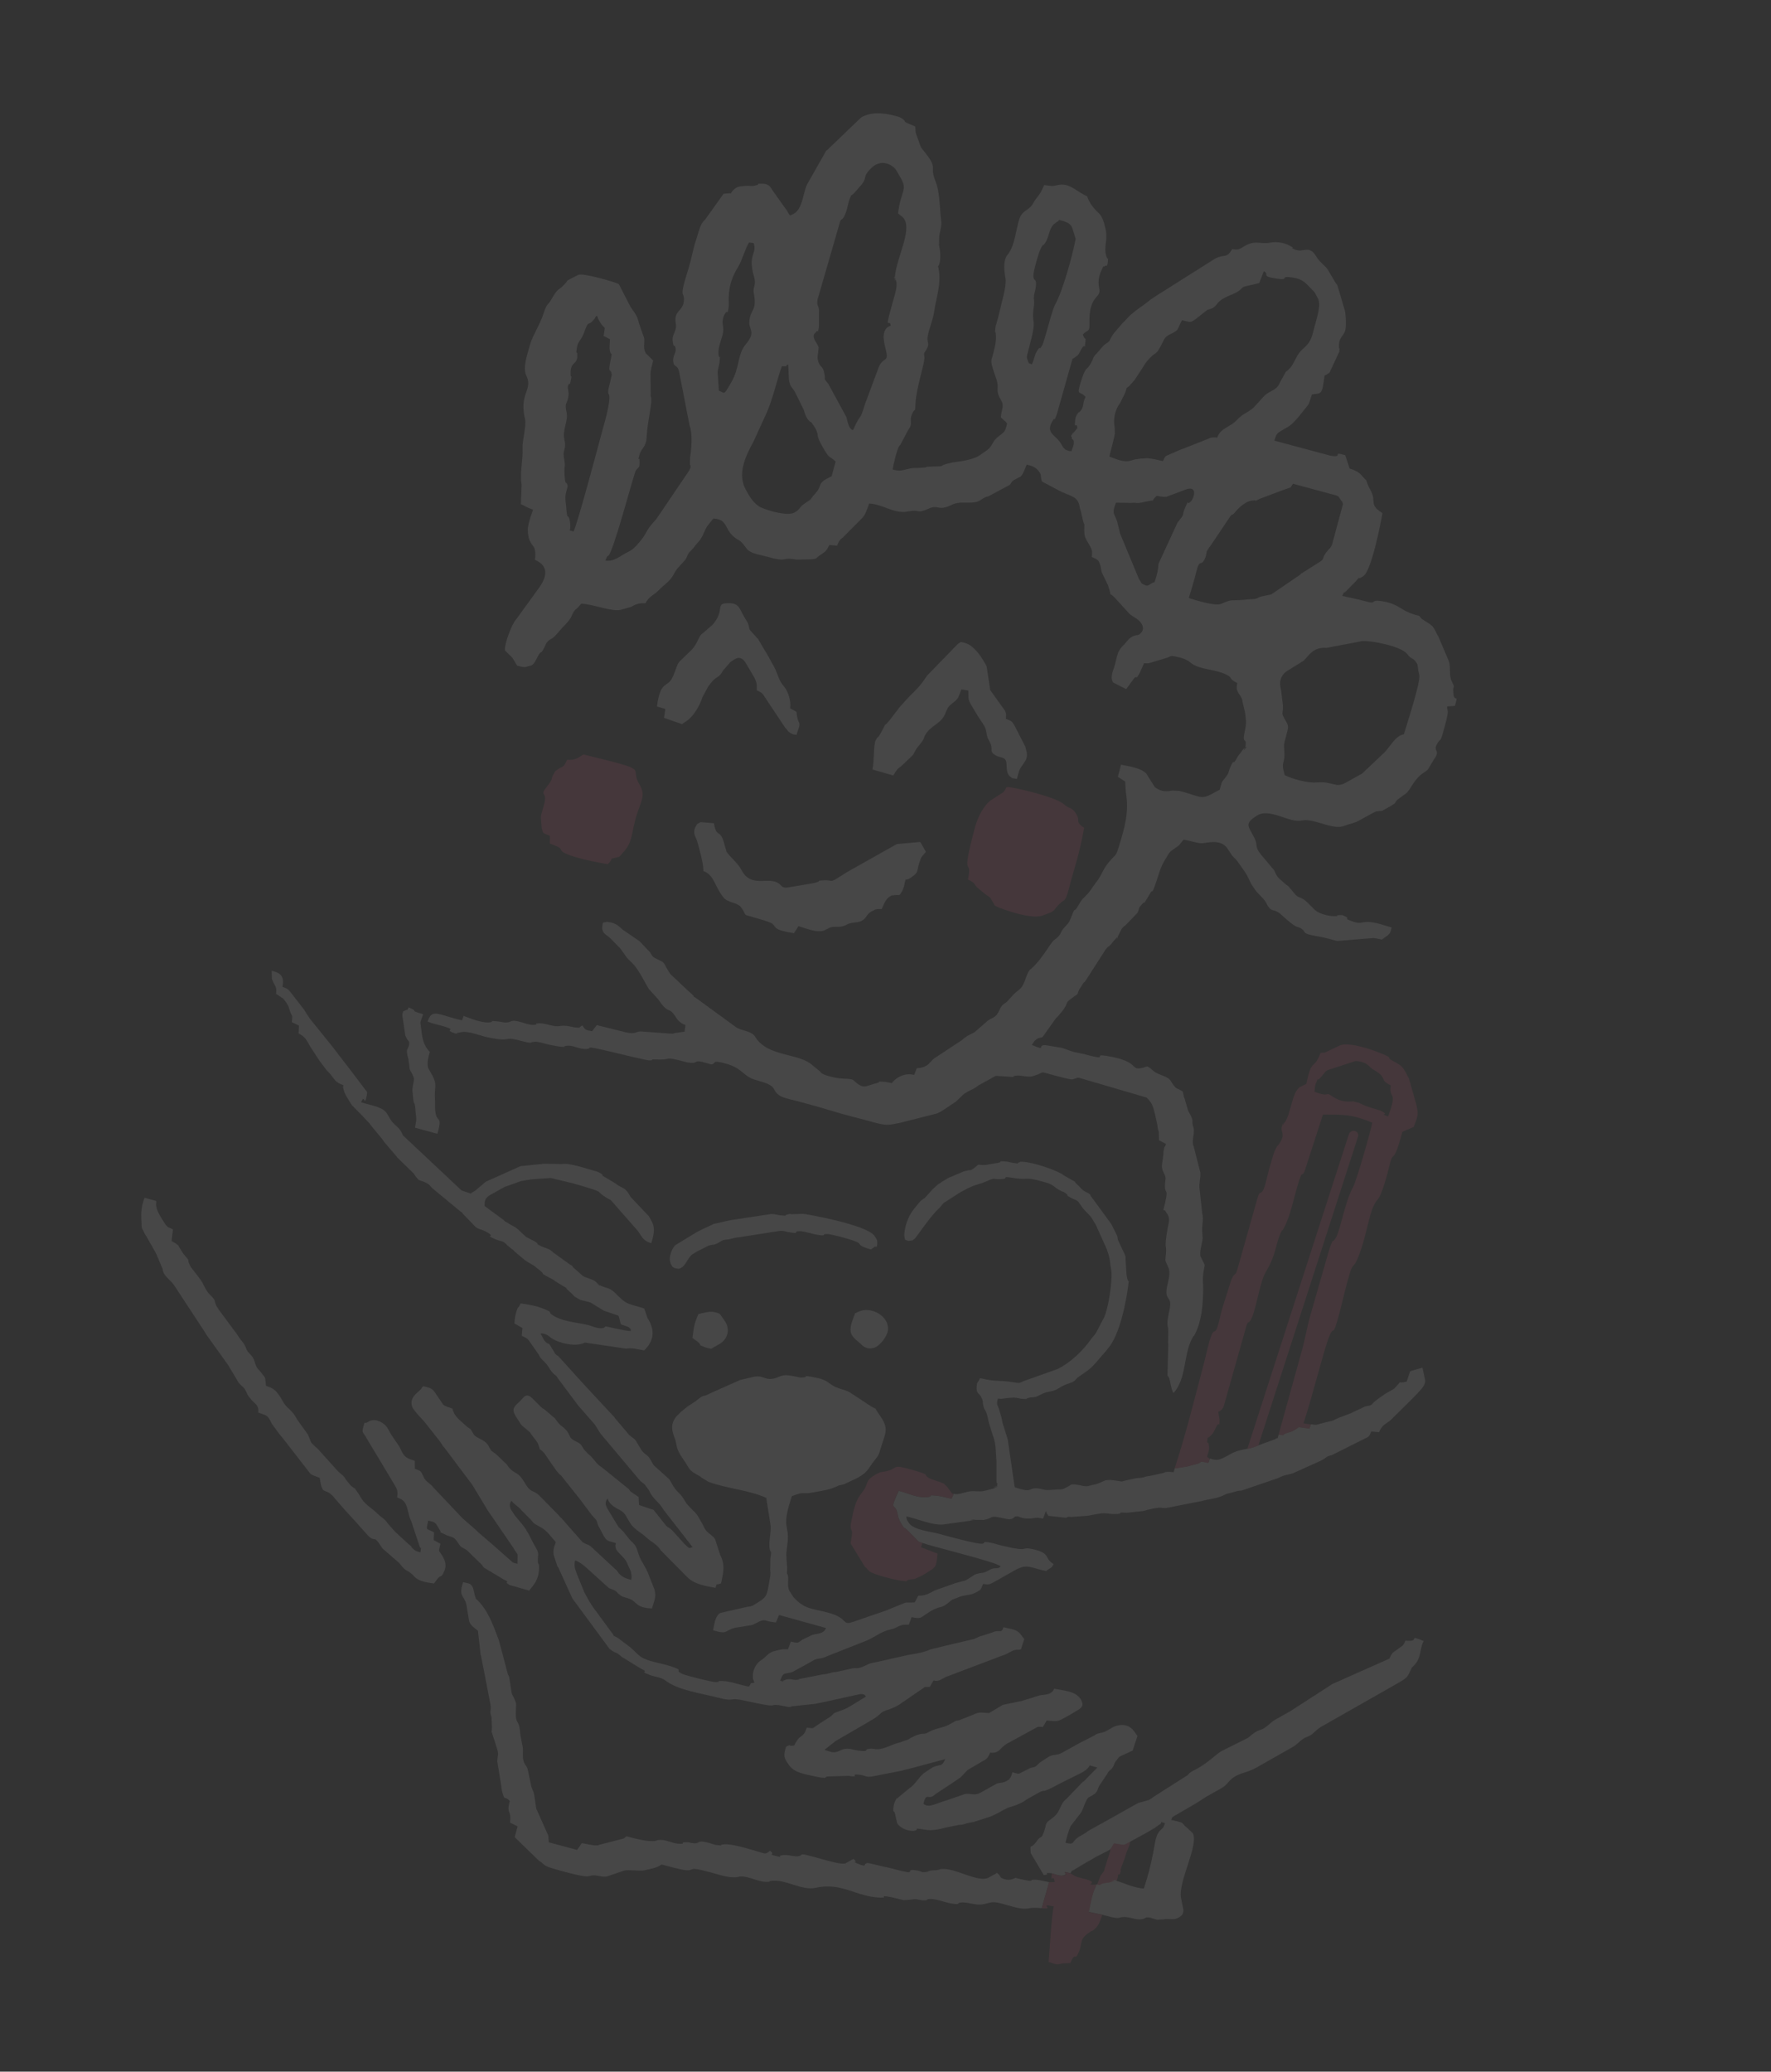 <svg width="242" height="283" viewBox="0 0 242 283" fill="none" xmlns="http://www.w3.org/2000/svg">
<rect x="0" y="0" width="242" height="283" fill="#333333" stroke="none"/>
<g opacity="0.1">
<path fill-rule="evenodd" clip-rule="evenodd" d="M151.914 258.603C151.934 258.555 151.957 258.494 151.989 258.417L152.145 258.031C152.151 258.011 152.165 257.986 152.173 257.967L152.388 257.446C152.398 257.421 152.429 257.347 152.439 257.321L152.654 256.744C152.705 256.593 152.699 256.538 152.76 256.351C152.879 255.998 152.465 256.254 153.001 256.023L153.019 256.06L153.153 255.561C153.067 255.392 153.122 255.449 153.14 255.319L153.414 254.575L153.688 253.832C153.693 253.812 153.7 253.785 153.705 253.769L153.932 253.052C153.938 253.032 154.043 252.771 154.056 252.736L154.34 252.023C154.506 251.565 154.293 251.347 154.495 250.873C154.5 250.853 154.514 250.829 154.523 250.81C154.685 250.457 154.854 250.306 155.039 249.974L152.81 249.306L152.343 250.318C152.185 250.682 152.225 251.385 151.886 252.183L151.747 252.502C151.74 252.529 151.712 252.607 151.711 252.635C151.69 252.754 151.694 252.595 151.709 252.856L150.966 255.193C150.96 255.213 150.953 255.239 150.948 255.259C150.861 255.568 150.961 255.316 150.822 255.65L150.472 256.116C150.457 256.133 150.436 256.156 150.424 256.175C150.412 256.193 150.395 256.217 150.383 256.235L149.79 257.742L151.908 258.598L151.914 258.603Z" fill="#EC5E81"/>
<path fill-rule="evenodd" clip-rule="evenodd" d="M63.369 138.75L63.136 139.379C59.788 138.614 59.043 137.708 58.43 139.545C59.215 139.891 59.893 139.969 60.703 140.219C62.675 140.822 60.305 140.572 62.363 141.227C63.517 141.354 61.3 141.267 63.084 140.985C64.079 140.827 65.578 141.475 66.574 141.685C70.079 142.435 68.662 141.506 71.005 142.134C72.912 142.644 72.322 142.358 73.034 142.31C73.681 142.265 74.638 142.658 75.384 142.779C75.695 142.83 76.33 142.961 76.606 142.982C77.904 143.076 76.475 142.968 77.46 142.857C78.276 142.766 78.965 143.246 79.788 143.288C81.558 143.377 78.807 142.555 83.983 143.792C84.64 143.95 88.449 144.882 88.766 144.859C89.776 144.791 88.397 144.678 89.622 144.725C91.218 144.785 90.955 144.597 91.606 144.604C91.744 144.605 92.61 144.794 92.792 144.836C93.11 144.914 93.759 145.102 94.033 145.143C95.479 145.363 94.723 144.779 95.966 145.062C96.343 145.149 96.801 145.304 97.194 145.406C97.921 145.304 97.145 144.725 99.169 145.289C101.346 145.897 101.446 146.791 102.755 147.349C103.534 147.678 105.032 147.891 105.608 148.537C105.636 148.566 105.667 148.621 105.691 148.652L105.908 149.028C106.469 149.942 107.491 150.027 108.849 150.39C110.663 150.876 112.079 151.263 113.882 151.817C115.483 152.311 117.283 152.729 118.929 153.188C121.113 153.794 121.221 153.727 122.878 153.411L127.945 152.126C128.589 151.945 129.833 150.977 130.462 150.589C130.496 150.566 130.554 150.538 130.588 150.515L131.366 149.771C131.922 149.146 132.684 148.976 133.367 148.517C133.402 148.494 133.452 148.454 133.487 148.431C133.536 148.395 133.681 148.291 133.73 148.254L136.073 146.966L137.879 147.08C139.243 147.195 137.913 147.088 138.768 146.947C139.506 146.827 140.359 147.209 141.055 147.024C143.329 146.417 141.102 146.167 145.437 147.257C146.727 147.581 146.515 147.414 147.019 147.303C147.36 147.226 146.865 147.226 147.442 147.227L156.696 149.938C157.54 150.81 157.541 151.149 157.857 152.34L158.146 153.684C158.178 153.87 158.169 153.957 158.213 154.169L158.295 154.462C158.305 154.504 158.329 154.56 158.342 154.603L158.375 155.774L159.327 156.265C159.094 157.044 159.19 156.246 159.024 157.09C158.954 157.445 158.981 157.799 158.884 158.4C158.747 159.23 158.667 159.516 159.022 160.214C159.42 160.991 159.215 161.025 159.19 161.928C159.151 163.38 159.849 161.894 158.966 165.282C159.551 165.52 159.075 165.261 159.385 165.661C159.978 166.416 159.696 166.936 159.539 167.868C159.028 170.881 159.46 169.88 159.321 171.291C159.196 172.556 159.191 172.001 159.597 173.016C159.79 173.496 159.669 173.082 159.747 173.442C159.924 174.274 159.532 175.257 159.419 176.09C159.193 177.759 160.231 176.96 159.799 178.973C159.23 181.628 159.728 180.663 159.63 182.413L159.612 183.478C159.616 183.529 159.633 183.584 159.64 183.639L159.542 187.358C159.522 188.38 159.556 187.654 159.775 188.313C159.976 188.919 159.996 189.631 160.324 190.272C160.565 190.079 160.453 190.203 160.705 189.849C162.149 187.825 161.751 184.747 163.014 182.628C163.3 182.148 162.924 182.993 163.362 182.09C164.247 180.276 164.376 178.053 164.406 176.22C164.426 175.095 164.262 174.855 164.488 173.535C164.655 172.552 164.684 172.974 164.389 172.317L164.183 171.916C163.924 171.311 164.052 171.831 164.009 171.352C163.95 170.708 164.294 169.812 164.336 169.15L164.294 168.479C164.171 167.343 164.525 166.753 164.275 165.716L163.911 162.376C163.808 161.707 164.088 160.89 164.02 160.198C164.016 160.157 164 160.099 163.995 160.063L163.122 156.64C162.756 155.875 163.278 154.927 163.102 154.08C163.092 154.035 163.064 153.981 163.055 153.936C163.045 153.894 163.02 153.837 163.01 153.795L162.952 153.505C162.907 153.169 162.975 153.315 162.933 153.019C162.852 152.43 162.363 151.953 162.245 151.379L161.896 150.14C161.652 149.586 161.756 149.557 161.609 149.093C160.751 148.567 160.824 148.855 160.322 148.185C159.978 147.725 159.951 147.468 159.463 147.199C158.93 146.899 158.098 146.715 157.633 146.309C156.546 145.358 156.894 145.736 155.956 145.909C154.373 146.202 155.813 144.993 151.201 144.236C149.352 143.933 151.215 144.7 149.474 144.329C148.634 144.151 148.182 143.962 147.221 143.804C146.265 143.648 145.871 143.346 145.019 143.132C144.902 143.101 142.85 142.772 142.808 142.771C141.583 142.789 143.18 143.645 140.989 142.744L141.36 142.209C141.39 142.178 141.438 142.133 141.471 142.103C141.984 141.666 141.954 141.872 142.464 141.659L144.306 139.071C144.339 139.04 144.388 139.004 144.422 138.97C144.456 138.936 144.503 138.895 144.537 138.862C144.67 138.723 144.838 138.507 144.955 138.364C144.993 138.317 145.209 138.068 145.273 137.978C146.267 136.518 145.252 137.241 146.856 136.062C147.5 135.589 147.061 136.071 147.461 135.19L148.034 134.288C148.068 134.254 148.116 134.224 148.15 134.19C148.183 134.16 148.231 134.127 148.261 134.095L150.992 129.841C151.397 129.218 151.438 129.464 151.933 128.855C151.966 128.814 151.998 128.762 152.034 128.718L152.24 128.47C153.423 127.114 152.074 129.196 152.934 127.557C153.225 127.004 153.248 126.782 153.771 126.416L155.424 124.708C155.761 124.02 155.465 124.166 156.013 123.56C156.758 122.736 155.966 124.029 156.652 122.893L157.275 121.858C157.527 121.558 157.407 122.072 157.779 121.083C158.223 119.904 158.488 118.609 159.111 117.602C159.926 116.28 159.565 116.561 160.74 115.742C160.977 115.577 160.941 115.606 161.093 115.465C161.286 115.289 161.551 114.874 161.742 114.694C162.377 114.8 163.686 115.197 164.184 115.191C164.928 115.184 166.668 114.559 167.644 115.79L168.395 116.912C168.852 117.416 168.706 117.149 169.11 117.678L169.616 118.402C169.642 118.437 169.674 118.489 169.7 118.524L169.873 118.77C170.041 119.011 169.921 118.819 170.129 119.135C170.152 119.169 170.188 119.222 170.21 119.257C170.243 119.308 170.332 119.453 170.364 119.508L170.634 120.033C170.659 120.086 170.73 120.245 170.754 120.301C170.771 120.334 170.914 120.636 170.95 120.703L171.443 121.459C171.905 122.143 172.596 122.614 173 123.289C173.023 123.324 173.046 123.383 173.065 123.421C173.094 123.471 173.166 123.63 173.195 123.68C173.835 124.686 173.967 124.073 174.897 124.782L175.554 125.379C177.636 127.235 177.219 126.299 178.056 127.037C178.44 127.375 177.835 127.542 180.274 127.945C181.192 128.099 181.863 128.339 182.735 128.544L187.517 128.149C187.886 128.105 188.419 128.284 188.83 128.348C188.858 128.323 189.11 128.141 189.203 128.073L189.565 127.828C190.031 127.407 189.942 127.447 190.167 126.698C189.198 126.427 187.938 125.954 186.907 125.938C186.073 125.925 185.964 126.253 184.942 125.911C183.122 125.302 184.979 125.654 183.446 125.011C182.028 124.98 183.31 125.185 182.266 125.155C181.385 125.129 180.174 124.79 179.613 124.248L179.071 123.703C179.037 123.669 178.99 123.631 178.956 123.597L178.75 123.382C177.766 122.383 177.482 122.764 176.983 122.177L176.042 121.055C175.653 120.761 175.879 120.972 175.519 120.65C174.896 120.087 174.596 119.968 174.246 119.186C174.222 119.129 174.153 118.958 174.125 118.904L172.284 116.709C171.389 115.592 171.931 115.498 171.412 114.478C170.551 112.781 169.999 112.565 171.726 111.43C173.488 110.272 176.125 112.477 177.904 112.083C179.333 111.767 181.494 113.063 183.092 112.956L183.537 112.865C183.58 112.851 183.636 112.827 183.676 112.813C184.594 112.474 184.966 112.499 185.755 112.068L187.829 110.93C188.265 110.768 187.889 110.878 188.413 110.801C188.685 110.759 188.52 110.84 188.905 110.747L190.193 110.015C190.944 109.503 190.326 109.997 190.955 109.235L192.147 108.366C192.774 107.864 193.132 106.515 194.495 105.582C194.547 105.546 194.698 105.451 194.747 105.414C195.13 105.114 194.986 105.346 195.376 104.691L195.992 103.654C196.022 103.608 196.066 103.567 196.092 103.52C196.123 103.471 196.16 103.428 196.184 103.377C196.713 102.324 195.748 102.675 196.436 101.508C196.914 100.694 196.74 101.796 197.472 99.025C198.097 96.652 197.729 97.306 197.745 96.501L198.81 96.426C199.352 94.549 198.733 96.127 198.602 94.712C198.469 93.267 198.979 94.331 198.328 92.969C198.012 92.31 198.222 91.179 198.019 90.418L196.56 86.974C196.125 86.293 196.062 85.702 195.361 85.243L194.262 84.528C193.629 83.788 194.31 84.388 192.597 83.711C191.31 83.202 190.931 82.462 188.859 82.128C186.985 81.826 188.383 82.653 186.52 82.122C185.408 81.802 184.515 81.67 183.421 81.402C183.907 80.334 183.393 81.334 183.927 80.764C183.958 80.729 184.005 80.688 184.039 80.654L185.237 79.431C186.219 78.321 185.179 79.462 186.297 78.695C187.43 77.914 188.673 71.452 188.904 70.098C188.413 69.746 187.93 69.487 187.734 68.872C187.721 68.829 187.708 68.772 187.698 68.73L187.628 67.898C187.522 67.267 187.064 66.662 186.876 66.127C186.588 65.311 186.818 65.797 186.206 65.113L186.016 64.887C185.615 64.441 185.087 64.214 184.42 64.003L183.823 62.184C181.795 61.591 183.746 62.538 181.867 62.267L174.137 60.195C174.325 59.65 174.296 59.492 174.671 59.108C174.671 59.104 174.996 58.892 175.025 58.874C176.416 58.063 176.27 58.238 177.366 57.037L178.789 55.264C178.978 54.865 179.124 54.308 179.261 53.878C180.599 53.676 180.634 54.05 180.997 51.311L181.3 51.153C181.43 51.067 181.573 50.998 181.683 50.882L183.016 48.025C183.091 46.996 182.948 48.117 182.959 47.211C182.969 46.147 183.495 45.956 183.772 45.295C184.024 44.685 183.891 42.973 183.779 42.458L182.735 38.943C182.517 38.61 182.716 38.974 182.472 38.591L181.414 36.788C180.878 36.102 180.357 35.848 179.921 35.121C178.822 33.297 178.14 34.619 176.932 34.082C175.944 33.642 177.358 34.156 176.123 33.505C175.455 33.151 174.396 32.988 173.677 33.131C172.083 33.446 171.554 32.641 169.781 33.785C169.255 34.125 169.03 34.14 168.375 34.029C167.558 35.411 167.393 34.629 166.023 35.336L158.414 40.145C158.379 40.168 158.32 40.191 158.286 40.211L157.159 40.968C157.123 40.998 157.079 41.039 157.043 41.069C156.004 41.925 154.952 42.471 154.024 43.495C153.654 43.906 153.622 43.905 153.377 44.153L152.144 45.602C151.341 46.814 151.964 46.378 150.84 47.154L149.907 48.224C149.587 48.609 149.809 48.273 149.614 48.534C149.286 48.974 149.41 48.99 149.147 49.479C148.422 50.84 148.395 49.809 147.634 52.355C147.092 54.165 147.568 53.322 148.327 54.214C147.846 55.237 148.199 55.571 147.55 56.235C147.124 56.67 147.728 55.773 147.198 56.59C147.011 56.879 146.965 56.995 146.927 57.338C146.741 58.936 147.129 57.41 147.217 58.504C146.975 58.756 147.24 58.46 146.86 58.918C146.382 59.492 146.928 58.651 146.347 59.569C146.377 59.616 146.449 59.628 146.447 59.703C146.436 60.181 146.714 59.877 146.731 60.41C146.748 60.828 146.54 61.244 146.403 61.635C146.107 61.595 146.206 61.664 145.877 61.537C145.28 61.302 145.983 61.658 145.587 61.406L145.368 61.211C145.34 61.182 145.304 61.13 145.277 61.098C145.25 61.066 145.219 61.011 145.196 60.976L144.813 60.342C144.035 59.356 142.954 59.066 143.752 57.632C144.332 56.586 143.881 58.027 144.39 56.662L146.553 49.016C146.603 48.99 146.698 48.912 146.709 48.951L147.32 48.483C147.498 48.242 147.653 47.852 147.859 47.536C148.342 46.799 148.178 48.021 148.312 46.709C148.394 45.91 148.299 46.638 147.963 45.709C148.491 45.07 148.864 45.355 148.869 44.55C148.877 43.404 148.758 41.745 149.804 40.595C149.935 40.452 150.302 40.094 150.239 39.613C150.175 39.157 149.874 38.231 150.53 36.873C151.097 35.705 150.509 36.846 151.052 36.271C151.066 36.257 151.341 36.591 151.391 35.67C151.438 34.83 151.418 35.759 151.171 34.99C150.797 33.828 151.371 32.726 151.102 31.452C150.95 30.729 150.758 29.875 150.322 29.317C150.211 29.172 149.939 28.936 149.778 28.764C149.745 28.73 149.704 28.683 149.67 28.649C149.64 28.616 149.599 28.57 149.566 28.532L149.285 28.183C149.029 27.846 149.107 27.967 148.896 27.586C148.236 26.4 149.065 27.168 147.82 26.434C146.81 25.839 145.922 24.984 144.553 25.277C143.727 25.456 143.834 25.431 142.682 25.282C142 26.912 141.827 26.609 141.153 27.808C140.579 28.832 139.709 28.645 139.282 29.932C138.826 31.315 138.659 33.653 137.709 34.751C137.114 35.44 137.164 36.638 137.355 37.816L137.411 38.113C137.511 39.27 136.888 41.197 136.617 42.448C136.474 43.112 136.376 43.439 136.192 44.086C136.079 44.483 136.044 44.438 136.007 44.885C135.903 46.137 136.004 44.748 136.081 45.711C136.172 46.823 135.821 47.895 135.498 49.086C135.395 49.618 135.573 50.019 135.868 50.979C136.032 51.512 136.375 52.189 136.331 52.872C136.272 53.773 136.427 54.018 136.816 54.711C137.252 55.48 136.856 55.866 136.765 57.005C137.043 57.336 137.339 57.469 137.615 57.839C137.396 58.893 137.264 59.015 136.487 59.584C135.408 60.376 135.802 60.917 134.621 61.677L134.136 62.008C133.857 62.2 134.039 62.092 133.777 62.257C132.705 62.93 130.602 63.087 130.186 63.172C127.664 63.68 129.822 63.691 127.137 63.742C126.284 63.759 126.749 63.791 126.494 63.852L125.335 63.93C123.852 63.85 123.462 64.584 121.974 64.135C122.056 63.536 122.562 61.421 122.839 60.985C122.864 60.946 122.904 60.903 122.932 60.867C122.959 60.832 123.005 60.794 123.032 60.759L123.951 59.018C124.068 58.768 124.355 58.352 124.361 58.34C124.663 57.654 124.201 57.273 124.753 56.294C125.1 55.677 125.018 56.543 125.1 55.064C125.212 52.982 126.347 49.68 126.324 48.832L126.275 48.402C126.278 48.377 126.276 48.32 126.28 48.292C126.286 48.269 126.3 48.216 126.31 48.193L126.449 47.992C127.127 46.875 126.716 47.025 126.74 46.229C126.765 45.376 127.492 43.716 127.637 42.653C127.901 40.722 128.661 38.765 128.26 36.734C128.094 35.902 128.205 36.752 128.391 35.939C128.566 35.165 128.481 34.193 128.315 33.482L128.348 32.228C128.785 30.116 128.617 30.677 128.502 29.095C128.415 27.916 128.335 25.979 127.868 24.859C126.852 22.421 128.428 23.25 126.065 20.42L125.893 20.184C125.87 20.15 125.837 20.098 125.819 20.061L125.158 18.226C125.146 18.18 125.133 18.119 125.125 18.07C125.062 17.733 125.116 17.611 125.057 17.271C122.682 16.314 124.262 16.819 123.155 16.13C122.843 15.936 122.56 15.889 122.213 15.799C120.654 15.389 119.025 15.277 117.684 16.034L113.18 20.356C112.651 20.935 113.24 19.987 112.711 20.922L110.33 25.11C110.058 25.605 109.934 26.242 109.779 26.807C109.451 28.003 109.173 29.07 107.943 29.425C107.586 28.923 107.855 29.33 107.608 28.879L105.542 25.978C105.234 25.411 104.936 25.099 104.141 25.096C103.087 25.092 103.979 25.117 103.393 25.295C102.683 25.508 102.589 25.326 101.777 25.401C101.101 25.462 100.742 25.47 100.308 25.867C99.335 26.755 100.715 26.236 98.862 26.482L96.351 29.997C95.661 30.575 95.496 31.654 95.158 32.637C94.705 33.957 94.483 35.424 94.021 36.881C92.728 40.975 93.482 39.704 93.458 40.928C93.426 42.589 92.015 42.318 92.343 44.182C92.536 45.286 91.775 45.635 91.921 46.608C92.102 47.823 92.132 46.819 92.292 47.461C92.486 48.24 91.933 48.416 91.989 49.309C92.051 50.264 92.549 49.737 92.786 50.717L94.224 58.115C94.668 59.269 94.487 61.246 94.293 62.517L94.282 63.41C94.298 63.696 94.536 63.581 94.157 64.304L89.731 70.837C88.884 71.84 88.728 71.902 88.078 73.105C87.993 73.264 87.776 73.566 87.631 73.748C86.742 74.858 86.303 75.176 85.865 75.376C84.78 75.87 84.022 76.766 82.719 76.573C83.257 75.255 82.927 76.636 83.509 75.208C84.532 72.707 86.612 64.758 86.865 64.322C87.222 63.705 87.459 64.128 87.379 62.802C87.35 62.337 87.088 63.248 87.371 62.179C87.644 61.132 88.283 61.185 88.365 59.656C88.475 57.552 89.073 55.387 88.992 54.477C88.92 53.694 88.888 54.72 88.921 53.677L88.887 51.278C88.856 50.595 89.102 49.916 89.252 49.25L88.242 48.252C87.721 47.281 88.313 46.63 87.865 45.746L87.285 44.064C87.275 44.019 87.263 43.959 87.25 43.912C87.003 42.826 86.409 42.474 85.97 41.557L84.566 38.82C84.116 38.532 79.65 37.253 79.034 37.544L77.845 38.146C77.151 38.592 77.839 38.063 77.179 38.795C76.29 39.784 76.319 39.168 75.319 40.933C74.84 41.775 74.764 41.326 74.268 42.842C73.777 44.358 72.779 45.856 72.484 46.904C72.158 48.054 71.509 49.892 71.797 50.961C71.881 51.273 71.956 51.378 72.009 51.514C72.731 53.319 70.924 53.82 71.743 57.257C71.96 58.167 71.352 60.155 71.406 61.204C71.496 62.919 70.991 64.471 71.277 66.238L71.178 68.872C71.865 69.171 71.966 69.326 72.838 69.624C72.622 70.244 72.379 70.913 72.238 71.557C72.153 71.944 72.095 72.171 72.124 72.568C72.198 73.583 72.355 73.943 72.922 74.704C73.186 75.061 73.181 75.865 73.103 76.476C75.32 77.455 74.531 79.177 73.385 80.671L70.43 84.748C69.934 85.282 68.858 88.072 69.012 88.87L69.931 89.765C69.956 89.793 69.997 89.84 70.022 89.868L70.671 90.944C70.972 91.007 71.421 91.127 71.715 91.135L72.607 90.907C73.089 90.615 73.238 90.123 73.488 89.669C74.101 88.553 73.698 89.765 74.426 88.366C74.659 87.922 74.539 87.943 74.845 87.629C75.384 87.067 75.268 87.621 76.533 86.094C77.013 85.513 77.68 84.968 78.044 84.288C78.199 84.001 78.248 83.779 78.443 83.503C78.771 83.052 78.457 83.493 78.975 82.982C79.14 82.82 79.318 82.582 79.441 82.458C81.062 82.543 83.614 83.587 84.795 83.307L86.264 82.895C86.302 82.876 86.354 82.841 86.392 82.819C87.03 82.462 87.383 82.396 88.205 82.402C88.712 81.403 89.386 81.309 90.058 80.584C90.7 79.892 91.509 79.456 91.987 78.579C92.302 78.003 92.244 78.112 92.53 77.697L93.627 76.489C93.865 76.175 93.881 75.901 94.128 75.525L94.758 74.852C94.894 74.692 94.931 74.606 95.054 74.453L95.365 74.105C96.241 73.166 96.146 72.374 96.952 71.484C97.176 71.234 97.258 71.059 97.499 70.828C99.605 70.968 98.863 72.406 100.616 73.582C101.073 73.887 101.091 73.809 101.496 74.253L102.132 75.076C102.769 75.679 103.9 75.785 104.765 76.031C107.576 76.828 106.665 76.18 108.367 76.365C108.631 76.393 108.62 76.433 108.953 76.44L110.835 76.406C111.745 76.325 111.405 76.263 112.066 75.833C112.1 75.811 112.152 75.778 112.187 75.755C112.831 75.335 112.944 75.205 113.329 74.449L114.389 74.537C114.532 74.204 114.56 74.047 114.811 73.748C115.182 73.308 114.726 73.785 115.142 73.458L117.825 70.753C118.247 70.338 118.532 69.448 118.767 68.783C120.633 68.873 122.207 70.229 124.013 69.878C125.826 69.526 125.261 70.238 126.866 69.494C128.283 68.836 128.113 69.925 130.107 68.939C131.028 68.484 132.131 68.747 133.153 68.621C134.055 68.513 134.144 67.984 135.1 67.784L137.98 66.234C138.25 65.906 138.117 65.921 138.473 65.62L139.25 65.208C139.488 65.065 139.272 65.313 139.59 64.949C139.89 64.605 140.073 63.934 140.298 63.466C141.084 63.662 141.51 63.802 141.953 64.384C142.399 64.971 142.085 64.837 142.38 65.775L144.725 67.021C145.955 67.675 147.145 67.758 147.447 68.867C147.57 69.313 147.495 69.247 147.68 69.767L148.026 71.272C148.173 71.843 148.187 71.258 148.166 72.016C148.12 73.57 148.325 73.418 148.984 74.675C149.279 75.236 149.253 75.425 149.184 76.084C150.016 76.439 150.16 76.513 150.366 77.275C150.38 77.318 150.392 77.378 150.402 77.423C150.465 77.704 150.468 77.923 150.555 78.196L151.393 79.926C152.198 82.353 151.097 80.231 152.621 81.974L154.048 83.53C154.513 84.164 155.148 84.284 155.687 84.829C156.161 85.309 156.443 85.948 155.835 86.537C155.503 86.859 155.503 86.684 155.001 86.842C154.245 87.082 153.965 87.727 153.411 88.249C152.659 88.965 152.629 89.809 152.34 90.837C152.091 91.712 151.671 92.402 152.086 93.22L153.885 94.133L155.07 92.535C155.63 92.35 155.118 92.862 155.601 92.164C155.839 91.821 156.085 91.077 156.328 90.608C156.577 90.585 156.722 90.631 156.959 90.609L159.6 89.808C160.08 89.587 159.96 89.566 160.655 89.691C161.409 89.829 162.151 90.056 162.674 90.514C163.858 91.552 166.379 91.371 167.88 92.33C168.429 92.68 167.845 92.648 169.061 93.313C168.949 93.986 168.952 94.201 169.271 94.739L169.52 95.102C169.883 95.745 169.666 95.516 169.872 96.252L170.127 97.323C170.235 98.211 170.358 98.686 170.124 99.73C169.624 101.957 170.454 100.456 170.17 102.114C169.363 103.171 171.074 101.379 169.915 102.309L169.131 103.344C168.351 104.858 168.742 103.465 168.185 104.639C167.764 105.532 168.076 105.444 167.408 106.26C166.804 106.997 166.991 106.83 166.665 107.888L166.228 108.106C165.966 108.246 166.024 108.215 165.71 108.391C164.019 109.336 163.932 108.728 161.136 108.036L160.167 107.99C159.44 108.149 158.738 108.146 158.049 107.694C157.619 107.411 157.879 107.598 157.625 107.252C157.599 107.217 157.571 107.163 157.548 107.128L156.615 105.644C155.836 104.893 154.285 104.677 153.184 104.457L152.749 106.11L153.751 106.763L153.84 108.228C154.317 110.828 153.698 113.056 152.877 115.682C152.551 116.725 152.582 116.648 151.903 117.333L151.488 117.817C150.649 118.791 150.449 119.804 149.711 120.616L148.759 121.959C147.867 122.943 148.009 122.546 147.254 123.849C146.68 124.833 146.995 123.658 146.41 125.199C146.051 126.155 145.922 126.157 145.494 126.637C144.636 127.602 145.257 127.519 143.987 128.467C143.573 128.773 142.395 131.04 140.922 132.329C140.549 132.657 140.93 132.195 140.611 132.638C140.327 133.033 140.091 133.929 139.853 134.418C139.441 135.274 139.056 135.207 138.294 136.08L137.565 136.872C137.565 136.872 137.228 137.103 137.197 137.127C136.674 137.522 136.654 137.927 136.303 138.478C135.953 139.026 135.572 139.024 135.083 139.357C135.048 139.383 134.996 139.416 134.961 139.442L133.141 141.03C132.561 141.328 131.987 141.541 131.498 142.049L127.66 144.577C127.162 144.971 127.002 145.381 126.433 145.657C125.995 145.868 126.522 145.645 126.006 145.81C125.08 146.115 125.449 145.468 124.924 146.84C124.521 146.775 124.395 146.712 123.972 146.76C123.199 146.848 122.395 147.254 121.864 147.957C121.595 147.91 121.054 147.786 120.818 147.776C119.486 147.715 120.504 147.788 119.879 147.938C118.186 148.345 118.077 148.911 116.648 147.59C116.247 147.222 115.168 147.511 113.639 147.105C113.223 146.993 112.711 146.881 112.365 146.656C111.802 146.292 112.485 146.728 111.947 146.27L111.079 145.57C109.211 143.782 104.988 144.448 103.234 141.702C103.211 141.667 103.184 141.61 103.16 141.579C102.607 140.792 101.437 140.874 100.583 140.321L95.128 136.345C94.278 135.817 95.095 136.347 94.657 135.919L94.33 135.607C94.289 135.574 94.237 135.543 94.197 135.507L91.614 133.071C91.587 133.038 91.555 132.987 91.528 132.951L91.365 132.697C91.34 132.658 91.307 132.607 91.283 132.564C90.555 131.367 90.987 131.604 89.633 130.934C89.248 130.746 89.246 130.795 88.809 130.068L87.455 128.639C87.418 128.604 87.374 128.567 87.333 128.535C87.292 128.502 87.24 128.467 87.196 128.434L85.031 126.955C84.685 126.648 84.211 126.061 83.153 125.963C82.182 125.874 83.629 125.93 82.767 125.967L82.401 126.029C81.993 127.443 82.766 127.596 83.343 128.118L84.73 129.528C84.757 129.56 84.794 129.609 84.82 129.645C85.609 130.68 85.359 130.592 86.452 131.623C87.052 132.191 87.892 133.728 88.292 134.474L88.669 135.117C88.702 135.154 88.743 135.198 88.781 135.233L89.897 136.459C91.281 138.506 91.368 137.649 92.02 138.476C92.538 139.129 92.419 139.25 93.096 139.749C93.751 140.231 93.711 139.543 93.543 140.928L92.193 141.119C91.898 141.169 92.405 141.222 91.603 141.193L87.807 140.918C87.392 140.881 87.442 140.895 87.14 140.957L86.736 141.091C86.161 141.201 85.571 141.035 85.002 140.894C83.848 140.61 82.705 140.307 81.547 140.036L80.899 140.872C79.874 140.679 80.013 140.677 79.587 140.085C78.743 140.504 79.654 140.367 78.811 140.373C78.457 140.374 77.784 140.169 77.411 140.137C76.245 140.031 76.569 140.393 75.062 140.01C74.81 139.943 74.068 139.783 73.831 139.787C72.52 139.807 73.965 139.994 72.825 140C71.828 140.007 70.544 139.167 69.774 139.539C69.111 139.857 68.596 139.558 67.842 139.51C66.609 139.425 67.611 139.494 67.078 139.63C66.176 139.855 64.486 139.213 63.387 138.79M172.695 37.062C173.584 37.444 172.131 37.728 174.47 38.063C176.373 38.337 174.655 37.613 176.65 37.915C178.155 38.144 178.468 38.77 179.378 39.663C179.61 39.889 179.462 39.707 179.68 40.001L180.097 40.786C180.112 40.823 180.14 40.88 180.154 40.919C180.53 41.941 179.755 44.005 179.516 45.043C179.415 45.476 179.262 46.031 179.068 46.425C178.543 47.476 177.837 47.597 177.28 48.582C176.535 49.898 176.681 49.994 175.685 50.822L174.9 52.246C174.432 53.383 173.618 53.279 172.768 54.068L171.406 55.569C170.842 56.198 169.8 56.518 169.136 57.254C168.056 58.448 166.802 58.401 166.334 59.774C166.146 59.77 165.819 59.739 165.648 59.765C165.157 59.84 165.53 59.755 165.202 59.899L161.739 61.271C161.44 61.373 161.593 61.307 161.316 61.425L159.359 62.271C159.041 62.525 159.107 62.678 158.907 62.988C158.152 62.81 157.407 62.632 156.76 62.598L155.905 62.647C155.857 62.656 155.172 62.747 155.083 62.762L154.344 62.964C153.475 63.159 152.416 62.679 151.589 62.368C151.798 61.443 152.207 60.062 152.345 59.2L152.314 58.371C152.081 57.232 152.384 55.94 153.048 55.072L153.729 53.717C154.144 52.502 153.805 53.235 154.367 52.665L154.989 51.958C155.02 51.92 155.06 51.877 155.089 51.835L156.642 49.447C158.268 47.507 157.728 49.096 159.015 46.477C159.455 45.578 160.25 45.713 160.909 45.012L161.506 43.742C162.762 44.007 162.564 44.16 163.452 43.535L164.968 42.336C165.025 42.309 165.599 42.152 165.667 42.11C166.576 41.554 166.092 41.164 168.068 40.339C168.124 40.314 168.295 40.249 168.351 40.225C169.661 39.678 169.422 39.478 169.976 39.166L172.072 38.668L172.688 37.061L172.695 37.062ZM141.273 40.699C141.277 40.137 141.425 39.919 141.509 39.393C141.801 37.57 140.929 38.856 141.306 36.956C141.424 36.356 141.92 34.57 142.163 34.064C142.658 33.041 142.436 33.802 142.875 33.096C143.33 32.369 143.341 31.355 143.93 30.703C143.96 30.672 144.005 30.634 144.034 30.606L144.263 30.432C144.295 30.405 144.355 30.368 144.386 30.344C144.43 30.313 144.596 30.24 144.641 30.152C144.677 30.083 144.728 30.082 144.772 30.048C145.668 30.288 146.272 30.496 146.515 31.118L146.986 32.635C146.539 34.969 145.205 39.788 144.201 41.566C143.68 42.486 142.739 46.728 142.35 47.291C141.83 48.043 142.329 47.007 141.713 47.937C141.336 48.503 141.309 49.205 141.003 49.758C140.566 49.609 140.619 49.755 140.42 49.192C140.262 48.746 140.26 48.821 140.586 47.617C141.807 43.125 140.915 44.577 141.236 42.102C141.281 41.747 141.31 41.69 141.316 41.335C141.318 41.275 141.312 41.22 141.309 41.162L141.28 40.847C141.278 40.8 141.268 40.744 141.266 40.697L141.273 40.699ZM116.563 58.758C116 58.596 115.876 57.821 115.694 57.127C115.682 57.081 115.669 57.02 115.656 56.977L113.187 52.439C112.42 51.456 112.82 52.08 112.677 51.2C112.436 49.744 112.116 50.407 111.798 49.331C111.626 48.749 111.794 48.399 111.817 47.916C111.854 47.084 111.961 47.751 111.708 47.099L111.34 46.472C110.949 45.672 111.401 45.515 111.458 45.434C112.018 44.624 111.566 46.322 111.897 44.688L111.916 42.382C111.861 41.639 111.578 41.899 111.706 40.956L114.81 30.209C115.103 29.703 115.131 30.21 115.589 29.006C115.807 28.433 115.919 27.614 116.099 27.18C116.498 26.21 116.069 27.162 117.011 26.041C117.258 25.747 117.284 25.714 117.511 25.468C118.682 24.198 117.719 24.319 118.986 23.024C120.419 21.561 121.953 22.535 122.421 23.185C122.443 23.22 122.476 23.271 122.499 23.306C122.522 23.34 122.55 23.394 122.572 23.432L122.866 23.946C124.194 26.018 123.084 25.888 122.716 29.164L123.242 29.572C124.981 30.987 122.426 35.2 122.277 37.924C122.451 39.405 121.94 36.721 122.442 38.347C122.679 39.113 122.272 40.234 121.977 41.307C120.76 45.704 121.548 43.279 121.71 44.485C120.42 44.921 120.705 46.442 120.99 47.56C121.529 49.662 120.785 48.603 120.091 50.115L118.186 55.241C117.406 57.782 117.748 56.118 116.565 58.751L116.563 58.758ZM98.222 53.219C98.219 53.176 98.211 53.099 98.211 53.045L98.071 50.932C98.042 50.481 98.273 50.019 98.322 49.479C98.478 47.844 98.252 49.514 98.178 48.285C98.118 47.245 98.679 46.293 98.819 45.321C98.935 44.514 98.48 44.043 98.975 43.02C99.447 42.044 99.358 43.39 99.579 41.858C99.669 41.215 99.184 39.138 100.833 36.512C101.405 35.602 101.902 33.735 102.369 33.121L102.993 33.217C103.461 34.773 102.145 34.717 103.03 37.779C103.402 39.066 102.803 39.038 103.023 40.199C103.472 42.559 102.431 42.237 102.389 44.084C102.369 45.035 103.303 45.36 101.917 47.018C100.699 48.472 101.158 50.143 99.867 52.337C98.811 54.137 99.086 53.654 98.234 53.386C98.22 53.333 98.218 53.261 98.219 53.218L98.222 53.219ZM158.063 67.734C158.514 67.808 159.019 67.919 159.383 67.867L161.781 66.968C161.825 66.951 161.88 66.92 161.924 66.903C163.72 66.218 163.211 67.983 162.699 68.523C162.092 69.163 162.573 67.915 161.947 69.345C161.378 70.645 162.079 69.93 160.899 71.394L158.312 77C158.197 78.028 158.216 78.13 157.779 79.496C157.713 79.518 157.504 79.619 157.458 79.642C157.429 79.656 157.374 79.691 157.344 79.708C156.899 79.931 156.839 80.168 156.23 79.82C155.727 79.528 156.092 79.761 155.738 79.271C155.712 79.235 155.68 79.184 155.657 79.149L153.034 72.832C153.025 72.783 153.012 72.726 153.004 72.677C152.995 72.629 152.982 72.572 152.969 72.526L152.632 71.162C152.205 70.013 151.901 70.178 152.494 68.667L154.583 68.699C155.5 68.606 155.141 68.856 156.369 68.571L156.669 68.502C158.202 68.199 157.006 68.685 158.062 67.737L158.063 67.734ZM162.444 81.695C162.795 80.519 163.159 79.372 163.45 78.18C163.953 76.129 164.06 77.527 164.632 76.339C165.011 75.549 164.616 75.532 165.345 74.647L167.921 70.825C168.547 69.848 168.135 70.761 168.88 69.841C169.36 69.249 170.257 68.522 170.953 68.402C171.989 68.223 171.171 68.628 172.171 68.129L175.397 66.914C176.79 66.439 176.153 66.742 176.696 66.085L182.663 67.698C183.121 67.971 182.837 67.766 183.148 68.217C183.531 68.772 183.318 68.234 183.515 68.843L182.043 74.313C181.948 74.544 181.945 74.583 181.804 74.791C181.776 74.83 181.736 74.873 181.708 74.908C181.681 74.943 181.633 74.977 181.603 75.008C180.32 76.416 181.279 76.216 180.138 76.881L177.759 78.387C177.724 78.424 177.689 78.475 177.653 78.515L173.738 81.183C173.695 81.2 173.637 81.217 173.587 81.228C173.538 81.24 173.478 81.249 173.425 81.26C171.305 81.665 172.288 81.658 171.41 81.819C171.077 81.879 170.954 81.832 170.563 81.877C168.242 82.14 168.487 81.784 167.224 82.334L166.827 82.51C165.906 82.791 163.436 82.011 162.445 81.692L162.444 81.695ZM83.353 46.342C83.347 46.858 83.234 47.455 83.345 47.959C83.522 48.749 83.728 47.727 83.402 49.384C83.047 51.186 83.45 50.203 83.574 51.071C83.582 51.119 83.588 51.178 83.592 51.229L83.325 52.398C82.897 53.903 83.204 53.768 83.248 53.979C83.445 54.974 82.529 57.992 82.249 59.037C81.797 60.739 78.81 71.938 78.364 72.606C77.509 72.32 78.01 72.768 77.921 71.621L77.892 71.292C77.596 69.747 77.532 71.609 77.352 69.032L77.29 68.545C77.192 67.62 77.328 67.367 77.568 66.443C77.43 65.479 77.272 66.603 77.159 65.067C77.152 64.973 77.132 64.636 77.129 64.567C77.092 63.466 77.291 63.897 77.086 62.705C76.858 61.37 77.319 61.543 77.2 60.416L77.099 59.968C76.866 58.572 77.68 57.492 77.417 56.316C77.094 54.859 77.567 55.304 77.691 53.949C77.747 53.34 77.457 53.027 77.68 52.541C77.869 52.128 77.805 52.992 78.019 51.876C78.205 50.902 78.015 51.835 77.982 51.241C77.854 49.135 78.985 50.091 78.882 48.347C78.852 47.872 78.656 48.618 78.83 47.488C78.975 46.564 79.403 46.564 79.822 45.4C80.519 43.475 80.275 44.747 81.19 43.608C81.36 43.397 81.341 43.324 81.501 43.124C81.946 43.568 81.456 43.041 81.817 43.705C82.739 45.4 82.75 44.041 82.48 45.887L83.358 46.34L83.353 46.342ZM106.853 50.039C108.01 50.035 107.053 50.067 107.704 49.778L107.81 51.9C108.016 52.94 108.072 52.641 108.613 53.521L109.856 56.033C110.183 57.487 110.871 57.689 110.879 57.699L111.368 58.418C112.04 59.65 111.347 59.201 112.411 61.059C113.39 62.769 113.187 62.144 114.191 63.044L113.633 65.06L112.759 65.511C112.725 65.534 112.67 65.565 112.638 65.589C111.788 66.235 112.305 66.395 111.447 67.374L111.139 67.713C110.617 68.329 111.044 68.065 110.136 68.66C109.028 69.387 109.531 69.358 108.784 69.885L108.537 70.033C107.561 70.507 105.193 69.826 104.106 69.37C103.038 68.924 102.394 67.813 101.868 66.809C100.809 64.795 101.731 62.541 102.957 60.334L104.685 56.56C105.65 54.464 106.274 51.417 106.848 50.034L106.853 50.039ZM191.827 100.309C190.836 100.482 190.361 101.403 189.55 102.352C189.43 102.491 189.372 102.59 189.243 102.726L186.15 105.654C186.116 105.677 186.061 105.708 186.023 105.73L183.831 106.948C182.453 107.684 182.155 106.695 179.889 106.883C178.678 106.983 176.67 106.438 175.556 105.897C174.946 103.818 175.642 104.536 175.495 102.57C175.414 101.514 175.435 101.755 175.798 100.333C176.073 99.255 176.137 99.229 175.622 98.356C174.975 97.255 175.346 97.562 175.303 96.377L175.053 94.248C174.76 93.278 174.927 92.388 175.737 91.749L178.117 90.268C178.149 90.241 178.193 90.199 178.222 90.168C178.918 89.448 179.487 88.377 181.287 88.499L186.124 87.58C187.36 87.48 191.282 88.234 192.239 89.279L192.524 89.627C193.023 90.11 193.096 89.891 193.485 90.423C193.792 90.847 193.698 91.026 193.807 91.615C193.818 91.668 193.831 91.725 193.84 91.773C193.851 91.823 193.868 91.881 193.876 91.93L193.949 92.231C194.109 93.283 192.221 98.973 191.831 100.309L191.827 100.309Z" fill="white"/>
<path fill-rule="evenodd" clip-rule="evenodd" d="M130.312 204.101L130.025 204.72C129.336 204.603 128.616 204.374 127.956 204.308C126.412 204.158 127.852 204.416 126.582 204.522C125.32 204.626 124.006 203.942 122.807 203.649C121.539 206.398 122.197 205.408 122.538 206.384C122.731 206.942 122.602 207.222 123.186 208.184C123.208 208.222 123.236 208.276 123.259 208.311C123.85 209.193 123.066 208.166 124.129 209.165C124.559 209.569 124.19 209.256 124.438 209.49C125.657 210.651 125.325 210.587 126.026 210.764C127.637 211.342 136.177 213.377 136.725 213.966C136.469 214.376 136.041 214.111 135.488 214.323C135.444 214.34 135.39 214.369 135.346 214.389C135.304 214.41 135.253 214.442 135.211 214.463C134.177 215.021 134.512 214.729 133.473 215L133.191 215.106C133.154 215.125 133.103 215.157 133.065 215.179C133.028 215.198 132.981 215.239 132.947 215.258C132.913 215.281 132.864 215.318 132.832 215.342L132.201 215.74C132.146 215.772 131.989 215.865 131.932 215.892L130.479 216.284C130.421 216.301 130.257 216.367 130.201 216.388L127.787 217.239C126.942 217.662 126.453 218.023 125.479 217.973L124.99 218.905L123.804 218.911C123.759 218.921 123.702 218.945 123.659 218.958L121.409 219.861C121.371 219.883 121.316 219.914 121.279 219.933L117.327 221.292C117.286 221.31 117.228 221.33 117.184 221.347C117.14 221.363 117.082 221.38 117.038 221.397L116.318 221.635C115.079 221.974 115.815 221.023 113.279 220.332C110.882 219.679 109.988 219.861 108.487 218.246C108.457 218.213 108.419 218.167 108.393 218.132L107.893 217.363C107.543 216.698 107.751 216.123 107.692 215.425C107.622 214.593 107.48 215.629 107.561 214.167L107.474 212.856C107.336 211.895 107.791 210.583 107.629 209.377L107.475 208.447C107.27 207.133 107.829 205.621 108.204 204.38C110.118 203.641 109.522 204.188 111.153 203.865C112.316 203.638 113.224 203.55 114.314 203.064C115.189 202.674 114.278 203.037 115.306 202.77L117.054 201.943C118.177 201.331 118.426 201.056 119.183 199.921C119.789 199.017 119.97 199.126 120.267 198.1C120.966 195.69 121.565 195.266 120.23 193.353C120.204 193.317 120.168 193.265 120.142 193.229L119.89 192.851C119.867 192.817 119.835 192.762 119.808 192.73C119.442 192.246 120.053 192.667 119.077 192.145L116.326 190.338C115.756 189.882 114.662 189.746 114.005 189.388C112.946 188.815 113.088 188.443 110.862 188.071C109.469 187.84 110.578 188.066 109.834 188.156C109.333 188.214 109.283 188.162 108.728 188.049C107.838 187.871 107.215 187.732 106.495 188.05C104.579 188.891 104.588 187.806 103.064 188.061L101.428 188.443C101.382 188.452 101.327 188.473 101.282 188.482C101.236 188.492 101.175 188.507 101.127 188.516L97.162 190.279C95.744 191.033 96.431 190.293 95.089 191.385L94.218 191.962C94.183 191.984 94.128 192.016 94.094 192.039C94.059 192.062 94.007 192.098 93.969 192.12L93.047 192.871C92.907 193.005 92.877 193.04 92.725 193.192L92.504 193.407C92.468 193.447 92.425 193.486 92.393 193.527C91.555 194.619 91.831 195.467 92.227 196.543C92.613 197.592 92.189 196.365 92.318 196.828L92.512 197.743C92.719 198.476 93.256 199.173 93.667 199.797C93.692 199.835 93.724 199.887 93.751 199.923L94.139 200.562C94.573 201.22 95.441 201.453 95.943 201.898L96.824 202.43C99.363 203.363 102.277 203.523 104.707 204.613L105.307 208.455C105.368 209.456 104.993 210.707 105.175 211.612C105.315 212.313 105.479 211.451 105.274 212.894L105.241 214.455C105.327 215.024 105.265 215.175 105.147 215.881C104.77 218.127 104.816 218.129 103.234 219.107L102.857 219.331C102.817 219.348 102.76 219.372 102.717 219.386C102.294 219.529 102.538 219.416 102.091 219.5L98.49 220.322C97.968 220.631 98.548 220.209 98.23 220.491C97.682 220.979 97.594 221.972 97.441 222.705C99.466 223.294 98.904 222.808 100.348 222.386C100.731 222.274 100.475 222.363 100.826 222.303L102.699 221.996C102.746 221.983 102.804 221.966 102.846 221.953L103.247 221.761C104.676 220.995 104.203 221.457 106.023 221.638L106.455 220.612L112.879 222.397C112.504 223.249 111.729 223.106 110.977 223.343L109.638 223.99C108.94 224.477 109.104 224.464 108.066 224.25L107.674 225.301C106.844 225.243 106.287 225.421 105.776 225.556C105.024 225.754 104.796 226.206 104.183 226.67L103.823 226.923C103.213 227.412 102.818 228.287 102.875 229.102C102.916 229.708 102.867 229.131 102.986 229.581L103.089 229.847C102.204 230.102 102.924 229.571 102.343 230.393C101.153 230.203 99.888 229.667 98.678 229.628C97.444 229.59 98.905 229.714 97.838 229.782C97.374 229.81 93.781 228.908 93.279 228.678C91.919 228.056 93.748 228.3 91.632 227.609C90.485 227.233 89.115 227.059 88.01 226.577C87.308 226.271 86.806 225.602 86.104 225.011L84.431 223.749C83.343 223.151 84.115 223.664 83.696 223.164C83.669 223.131 83.636 223.08 83.609 223.048L81.04 219.549C81.015 219.51 80.978 219.461 80.953 219.422L80.628 218.917C80.606 218.879 80.574 218.828 80.552 218.79L79.972 217.757C79.944 217.703 79.863 217.553 79.839 217.497L78.837 215.02C78.557 214.307 78.425 213.933 78.576 213.156C79.331 213.401 80.038 214.065 80.659 214.635L83.206 216.936C84.474 217.422 84.01 217.291 84.615 217.803C85.156 218.261 85.571 218.187 86.233 218.5C87.008 218.868 86.963 219.648 89.082 219.716C89.41 218.599 89.709 218.172 89.423 217.111L88.488 214.742C88.471 214.702 88.443 214.644 88.425 214.607L88.293 214.34C88.274 214.303 88.243 214.248 88.224 214.211L87.5 212.919C86.952 211.705 87.209 211.342 86.153 210.439L85.482 209.628C85.445 209.579 85.349 209.432 85.312 209.386C85.05 209.059 85.49 209.544 85.016 209.064C84.249 208.292 84.869 209.082 84.323 208.283L82.935 205.967C82.935 205.967 82.78 205.576 82.778 205.568C82.716 205.202 82.79 205.018 83.029 204.686C83.263 205.502 83.905 205.863 84.749 206.307C85.433 206.668 85.556 207.169 85.959 207.808L86.287 208.313C86.841 209.004 87.709 209.436 88.352 210.047C88.913 210.575 89.787 210.945 90.302 211.793L93.884 215.414C93.919 215.441 93.965 215.482 94 215.513C94.032 215.539 94.07 215.585 94.102 215.611C95.016 216.434 96.516 216.679 97.756 216.908C98.133 215.953 97.547 216.731 98.527 216.283C98.87 214.788 99.101 213.726 98.411 212.414L97.712 210.258C97.689 210.223 97.657 210.172 97.629 210.14C97.606 210.108 97.566 210.058 97.539 210.026C97.512 209.994 97.466 209.95 97.435 209.92C96.948 209.45 96.55 209.308 96.251 208.722L96.058 208.324C96.037 208.283 96.009 208.229 95.987 208.191C95.966 208.149 95.933 208.098 95.912 208.056C95.884 208.003 95.793 207.85 95.761 207.795C95.433 207.222 95.229 206.771 94.715 206.362L93.873 205.47C93.847 205.434 93.811 205.382 93.788 205.347L93.322 204.609C92.761 203.724 92.514 203.979 91.766 202.601L91.621 202.345C91.592 202.294 91.505 202.139 91.473 202.087L89.397 200.222C89.257 200.067 89.25 200.04 89.141 199.861C89.108 199.809 89.04 199.652 89.011 199.598L88.689 199.084C88.248 198.601 87.854 198.485 87.543 197.903L86.846 196.738C86.815 196.705 86.774 196.659 86.741 196.625L86.109 196.134C85.651 195.737 86.131 196.212 85.79 195.806C85.76 195.77 85.727 195.722 85.698 195.685L84.026 193.722C84.004 193.687 83.98 193.63 83.957 193.596L79.828 189.158C79.488 188.828 79.938 189.227 79.526 188.831L76.294 185.254C76.034 185.063 76.198 185.253 75.883 184.948L75.42 184.189C74.84 183.131 75.064 183.905 74.359 183.091L73.862 182.163C74.392 182.087 74.92 182.432 75.153 182.641C75.931 183.334 78.429 184.075 79.776 183.466C79.817 183.448 79.871 183.416 79.915 183.399L85.549 184.231C86.412 184.085 87.037 184.298 88.016 184.475C89.412 183.155 89.517 181.631 88.486 180.074L88.035 178.748C87.364 178.522 86.64 178.349 86.013 178.135C84.906 177.753 84.292 176.664 83.468 176.158C83.112 175.942 82.281 175.794 81.839 175.501C80.873 174.86 82.765 176.277 81.528 175.21L81.325 175.024C80.779 174.649 80.139 174.631 79.594 174.253L78.438 173.23C77.855 172.692 78.7 173.211 77.884 172.743L75.61 171.099C74.979 170.459 74.49 170.553 73.718 170.121C72.682 169.541 74.062 170.328 73.18 169.638L71.908 168.98C71.866 168.951 71.827 168.909 71.79 168.877C71.113 168.3 70.746 167.766 70.017 167.439L68.918 166.788C68.884 166.754 68.86 166.697 68.83 166.664L66.219 164.748C66.209 163.972 66.302 163.69 66.909 163.275L68.859 162.189C68.896 162.17 68.954 162.142 68.993 162.128L71.108 161.371C71.15 161.358 71.209 161.338 71.251 161.328L72.358 161.15C72.399 161.143 72.456 161.119 72.497 161.112L75.255 160.921L78.326 161.654C83.252 163.092 80.977 162.478 82.966 163.668C83.534 164.009 83.198 163.708 83.615 164.109L87.188 168.184C87.253 168.287 87.351 168.428 87.438 168.558L87.602 168.809C88.002 169.408 88.342 169.628 89.005 169.83C89.285 168.785 89.543 167.955 89.161 167.065C89.143 167.024 89.115 166.97 89.094 166.929C88.934 166.594 89.016 166.769 88.883 166.53C88.855 166.476 88.77 166.325 88.739 166.27C88.717 166.232 88.684 166.181 88.662 166.143L86.159 163.492C86.121 163.447 86.043 163.301 86.01 163.249C85.987 163.215 85.964 163.155 85.945 163.121C85.385 162.147 84.828 162.283 84.063 161.636L82.713 160.832C81.692 160.234 82.88 160.806 82.051 160.266C81.721 160.049 81.38 159.99 80.981 159.869C78.727 159.186 77.484 158.889 76.737 159.013L74.158 158.971C73.762 159.054 74.451 159.036 73.739 159.034L71.285 159.286C70.825 159.405 71.238 159.273 70.847 159.429C70.803 159.446 70.749 159.474 70.706 159.491L66.486 161.381C66.449 161.4 66.391 161.427 66.354 161.446L64.987 162.61C64.939 162.643 64.79 162.732 64.743 162.762C64.712 162.782 64.65 162.816 64.624 162.834C64.53 162.89 64.334 163.023 64.303 163.044L63.063 162.615L55.072 155.109C55.029 155.044 54.898 154.735 54.81 154.583C54.402 153.87 53.896 153.696 53.503 153.137C53.477 153.102 53.445 153.047 53.419 153.011C52.934 152.307 52.893 151.886 52.221 151.506C51.456 151.073 50.206 150.852 49.347 150.583C49.861 149.226 49.755 151.416 50.117 149.63C50.248 148.98 50.076 149.141 50.032 149.011L47.854 146.134C47.827 146.098 47.791 146.049 47.764 146.017L45.226 142.723C45.196 142.686 45.158 142.64 45.126 142.603L42.4 139.226C42.374 139.187 42.337 139.138 42.311 139.102L41.886 138.468C41.835 138.39 41.736 138.228 41.651 138.094C41.618 138.043 41.524 137.9 41.492 137.848L39.866 135.743C39.34 135.164 39.584 135.183 38.609 134.8C38.834 133.405 38.468 132.943 37.124 132.608L37.152 133.704C37.409 134.568 37.913 134.749 37.717 135.763L38.69 136.402C39.529 137.401 39.449 137.686 39.648 138.218C39.911 138.916 40.01 138.493 39.872 139.633L40.853 140.099L40.796 141.165C41.772 141.662 41.885 142.106 42.398 142.974L43.532 144.716C43.554 144.754 43.587 144.805 43.609 144.843L44.688 146.274C44.722 146.304 44.774 146.34 44.807 146.374C44.842 146.404 44.888 146.445 44.919 146.478C44.95 146.508 44.991 146.555 45.018 146.587C45.711 147.382 45.751 147.857 46.914 148.229C46.885 148.764 46.851 148.423 46.959 148.862C47.12 149.526 47.63 150.244 48.004 150.843C48.029 150.882 48.062 150.934 48.087 150.973L49.039 151.948C49.077 151.98 49.127 152.018 49.164 152.053L50.518 153.497C50.544 153.532 50.571 153.589 50.597 153.625L52.298 155.693C52.33 155.744 52.421 155.886 52.453 155.938L54.223 158.024C54.249 158.06 54.286 158.109 54.312 158.145L56.496 160.271C56.531 160.316 56.751 160.638 56.762 160.652C57.381 161.467 57.081 161.044 58.185 161.558C58.734 161.812 58.749 162.008 59.141 162.37L62.899 165.475C63.406 165.807 62.98 165.546 63.324 165.888L64.723 167.333C65.239 168.006 65.737 167.851 66.53 168.313C67.924 169.125 65.934 168.564 67.793 169.322C68.642 169.667 68.609 169.419 69.222 170.005C69.254 170.035 69.286 170.086 69.317 170.116L69.954 170.629C69.992 170.66 70.044 170.692 70.079 170.723C70.871 171.374 69.357 170.076 70.399 171.03L71.128 171.639C72.166 172.609 72.571 172.511 73.388 173.24L73.774 173.546C73.811 173.578 73.862 173.616 73.9 173.648C74.477 174.156 73.772 173.82 74.719 174.345L75.677 174.855C75.713 174.883 75.746 174.931 75.778 174.957L76.906 175.662C77.712 176.089 77.171 175.801 77.526 176.157L78.205 176.788C78.237 176.818 78.278 176.861 78.31 176.891C78.352 176.935 78.457 177.062 78.503 177.103L79.224 177.539C79.939 177.799 80.524 177.734 81.105 178.186L82.504 179.035C83.136 179.247 83.845 179.491 84.506 179.725C84.647 180.062 84.728 180.562 84.841 180.896C85.605 181.239 86.171 181.18 86.218 181.803C85.793 181.925 82.746 181.13 82.705 181.201C82.538 181.505 82.004 181.462 81.681 181.401C81.159 181.3 80.67 181.062 80.069 180.937C78.627 180.632 76.661 180.501 75.378 179.566C74.874 179.199 75.643 179.348 74.376 178.819C73.343 178.389 72.228 178.197 71.137 178.048C70.742 178.962 70.844 178.208 70.515 179.333C70.352 179.885 70.345 180.311 70.286 180.784L71.391 181.412L71.292 182.476C71.879 182.762 71.947 182.745 72.269 183.116L73.63 185.065C73.859 185.647 74.235 185.801 74.669 186.338C75.078 186.847 75.243 187.323 75.764 187.762C76.245 188.166 75.845 187.741 76.175 188.186C76.198 188.221 76.23 188.276 76.252 188.311L78.763 191.666C78.796 191.717 78.899 191.866 78.935 191.915L80.81 194.065C81.525 194.749 81.66 195.392 82.29 196.113L87.407 202.204C87.442 202.234 87.48 202.28 87.514 202.311L87.761 202.52C87.803 202.552 87.858 202.585 87.899 202.617C87.941 202.65 87.997 202.679 88.037 202.715L88.647 203.527C89.362 205.014 89.87 204.9 90.694 206.273L94.645 211.348C94.011 211.531 94.229 211.543 93.497 210.866L91.839 209.041C91.495 208.688 91.432 208.775 91.051 208.452L89.306 206.258L87.32 205.59L87.263 204.498L86.174 203.76C86.146 203.728 86.113 203.679 86.086 203.647C86.062 203.616 86.026 203.563 86.003 203.532C85.979 203.501 85.943 203.448 85.92 203.414L82.216 200.424C81.443 199.995 81.15 199.197 80.353 198.591L79.822 198.031C79.251 197.125 79.458 197.313 78.455 196.769C77.91 196.474 77.954 196.336 77.704 195.873L77.561 195.606C77.536 195.567 77.503 195.516 77.471 195.478C77.438 195.441 77.4 195.395 77.364 195.357C76.635 194.602 76.748 194.992 75.973 193.957C75.713 193.609 75.921 193.822 75.538 193.505L74.592 192.695C74.313 192.46 74.222 192.453 73.926 192.199L72.639 190.92C71.763 190.196 71.538 191.007 70.91 191.541C69.75 192.529 70.111 192.9 70.899 194.124C70.921 194.162 70.953 194.217 70.976 194.252C71.001 194.291 71.029 194.344 71.055 194.38C71.091 194.432 71.191 194.58 71.232 194.627C71.265 194.664 71.303 194.707 71.337 194.741L72.437 195.667C72.46 195.702 72.487 195.759 72.507 195.793C72.85 196.348 73.377 196.803 73.587 197.391C74.009 198.574 73.369 197.461 74.344 198.468L75.448 200.073C75.887 200.658 76.104 201.123 76.685 201.578L78.912 204.382C78.938 204.418 78.975 204.467 79.005 204.5C79.036 204.533 79.077 204.58 79.107 204.613L80.788 206.861C80.814 206.897 80.85 206.946 80.881 206.979C81.48 207.699 81.468 207.436 81.723 208.36L82.564 209.937C83.048 210.606 83.035 210.442 84.158 210.789C84.086 211.323 84.027 210.904 84.129 211.43C84.253 212.059 85.21 212.587 85.587 213.308L86.144 214.531C86.247 214.855 86.193 214.537 86.256 214.968C86.308 215.331 86.34 215.279 86.255 215.824C85.444 215.614 84.854 215.38 84.406 214.711C84.38 214.672 84.352 214.618 84.326 214.583L81.263 211.743C80.211 210.705 80.49 211.247 79.574 210.631L76.714 207.382C76.303 207.011 76.632 207.367 76.388 207.038L73.701 204.302C72.971 203.593 72.607 203.884 72.028 203.062L71.619 202.421C71.594 202.382 71.561 202.331 71.536 202.292C71.511 202.253 71.478 202.201 71.453 202.163C70.64 200.882 70.154 201.458 69.243 200.04L67.808 198.671C67.77 198.64 67.722 198.605 67.684 198.574C67.647 198.542 67.591 198.51 67.553 198.478C66.773 197.837 67.363 198.495 66.906 197.791C66.897 197.774 66.748 197.492 66.692 197.406C66.186 196.632 65.104 196.477 64.742 195.963L64.523 195.583C64.043 194.859 64.555 195.506 63.78 194.856L63.534 194.64C62.782 193.932 62.042 193.46 61.824 192.413C61.417 192.265 60.895 192.15 60.574 191.896L59.48 190.283C59.457 190.249 59.425 190.194 59.399 190.158C58.983 189.594 58.617 189.563 57.876 189.361C57.447 189.642 57.883 189.309 57.527 189.746C57.126 190.23 56.217 190.693 56.232 191.635C56.243 192.38 56.603 192.58 57.08 193.221L58.019 194.243C58.046 194.276 58.082 194.328 58.109 194.36L60.054 196.822C60.081 196.854 60.113 196.905 60.136 196.94L60.451 197.417C60.641 197.678 60.468 197.486 60.734 197.771L64.405 202.653C64.431 202.689 64.475 202.736 64.502 202.772L66.638 206.312C66.661 206.347 66.697 206.399 66.723 206.435L70.165 211.466C70.185 211.5 70.212 211.557 70.232 211.591C70.281 211.675 70.376 211.826 70.462 211.956C70.487 211.995 70.528 212.041 70.551 212.076C70.584 212.128 70.698 212.276 70.725 212.333L70.713 213.628C70.445 213.549 70.303 213.536 70.047 213.414L67.58 211.237C67.549 211.207 67.504 211.163 67.472 211.133L65.32 209.29C65.288 209.26 65.252 209.211 65.22 209.182C65.189 209.152 65.151 209.106 65.12 209.076L63.224 207.42C63.193 207.39 63.152 207.343 63.121 207.313L59.241 203.221C58.808 202.616 58.333 202.549 57.956 201.91C57.923 201.858 57.862 201.699 57.834 201.645C57.47 200.938 57.633 201.01 56.683 200.627L56.674 199.544C56.218 199.396 55.902 199.337 55.523 199.075C55.012 198.717 54.845 198.101 54.553 197.581L53.87 196.588C53.87 196.588 53.416 195.914 53.377 195.846L52.95 195.072C52.537 194.351 51.251 193.653 50.384 194.184C50.35 194.204 50.289 194.234 50.253 194.26C49.747 194.592 49.931 193.892 49.636 194.951C49.393 195.82 49.677 195.639 50.061 196.416L52.57 200.591C52.589 200.625 52.621 200.68 52.644 200.714L53.785 202.632C54.231 203.337 54.426 203.685 54.267 204.559C54.731 204.759 54.889 204.78 55.175 205.085C55.761 205.705 55.726 206.823 56.107 207.61C56.126 207.647 56.157 207.702 56.175 207.742L57.371 211.334C57.458 211.728 57.632 210.929 57.452 212.069C56.847 211.864 56.852 211.94 56.398 211.53C55.836 211.019 56.717 211.629 55.759 210.88L54.071 209.312C54.037 209.278 53.991 209.237 53.957 209.206L52.968 208.089C52.622 207.518 52.084 207.263 51.602 206.799C51.567 206.768 51.534 206.72 51.499 206.689C50.601 205.86 49.802 205.489 49.22 204.427C49.191 204.373 49.101 204.217 49.07 204.162L48.631 203.534C47.966 202.757 49.07 203.866 48.333 203.237C48.196 203.122 48.109 203.088 47.943 202.95L47.263 202.119C46.915 201.501 46.698 201.458 46.205 201.008L43.492 197.995C42.191 196.751 42.762 197.51 42.055 195.93L40.654 193.985C39.887 192.545 39.417 192.583 38.774 191.655L38.418 191.014C38.395 190.979 38.363 190.924 38.34 190.89L37.915 190.294C37.554 189.816 37.059 189.533 36.346 189.307L36.248 188.328C36.235 188.285 36.206 188.231 36.189 188.191C36.171 188.15 36.142 188.096 36.125 188.056L35.468 187.234C34.991 186.789 34.976 186.514 34.767 185.934C34.751 185.89 34.734 185.832 34.717 185.788C34.699 185.748 34.679 185.689 34.662 185.649C34.572 185.464 34.492 185.339 34.443 185.28C34.028 184.765 33.816 184.744 33.584 184.068C33.372 183.459 32.85 183.051 32.52 182.474C32.501 182.437 32.473 182.383 32.45 182.349L29.954 178.99C28.872 177.466 29.921 178.05 28.645 176.82C28.112 176.307 27.815 175.392 27.405 174.819C27.372 174.771 27.268 174.636 27.235 174.588L26.061 173.06C25.292 171.602 26.308 172.724 25.037 171.249L24.56 170.486C24.163 169.866 24.716 170.439 24.058 169.899C23.803 169.691 23.699 169.734 23.447 169.517L23.631 167.951C22.9 167.523 23.084 167.822 22.64 167.311L22.329 166.831C21.923 166.177 21.404 165.428 21.332 164.631C21.306 164.339 21.396 164.445 21.334 164.05L19.752 163.619C19.195 165.057 19.287 166.02 19.352 167.375C19.366 167.732 19.349 167.584 19.415 167.816L19.818 168.602C19.843 168.641 19.876 168.692 19.901 168.731C19.927 168.77 19.959 168.822 19.984 168.861L21.224 171.037C21.354 171.285 21.359 171.319 21.417 171.434L22.229 173.368C22.405 174.232 21.992 172.709 22.288 173.669C22.533 174.459 23.37 174.915 23.765 175.531L27.993 181.971C28.025 182.023 28.116 182.175 28.149 182.227C28.171 182.265 28.203 182.316 28.225 182.354L31.264 186.603C31.282 186.641 31.306 186.697 31.322 186.733L32.621 188.897C33.325 189.681 33.245 189.325 33.666 190.165C33.993 190.82 33.695 190.387 34.21 191.035C34.41 191.288 34.209 191.077 34.503 191.367C35.061 191.919 35.373 192.099 35.286 192.957C36.393 193.378 36.513 193.275 36.942 194.085C37.022 194.239 37.124 194.455 37.137 194.476L38.198 195.934C38.447 196.215 38.319 196.095 38.493 196.27L41.968 200.74C42.537 201.531 42.425 201.39 43.684 201.884C44.093 204.523 44.328 203.073 45.573 204.459C45.606 204.497 45.635 204.547 45.663 204.587L47.134 206.272C47.165 206.305 47.202 206.351 47.233 206.384L48.58 207.851C48.611 207.884 48.648 207.933 48.678 207.966L50.383 209.871C51.448 210.767 50.968 209.525 52.176 211.39C52.202 211.429 52.23 211.483 52.256 211.518L54.517 213.479C55.723 214.98 55.266 214.13 56.41 215.132L56.695 215.454C57.37 216.063 58.416 216.19 59.301 216.31L59.867 215.569C60.363 215.064 60.237 215.601 60.646 214.765C61.098 213.852 60.842 213.195 60.395 212.454C59.903 211.641 59.905 212.191 60.184 210.885L59.26 210.381L59.313 209.329C58.149 208.667 58.219 209.221 58.505 207.725C59.104 207.885 59.179 207.805 59.582 208.167L60.046 208.922C60.499 209.657 59.697 209.054 60.683 209.557C61.681 210.063 61.901 209.776 62.467 210.577C63.004 211.341 62.746 211.172 63.757 211.729L65.846 213.754C65.872 213.79 65.901 213.844 65.93 213.88C66.19 214.214 65.934 214.028 66.389 214.299L68.748 215.716C70.118 216.408 68.549 215.823 69.635 216.521L72.322 217.287C72.438 216.962 73.664 216.113 73.658 214.178C73.656 213.257 73.474 214.04 73.498 212.98C73.509 212.458 73.627 212.297 73.411 211.761L72.835 210.73C72.816 210.692 72.789 210.635 72.77 210.598C72.751 210.561 72.724 210.504 72.705 210.467L72.572 210.206C72.553 210.169 72.525 210.115 72.506 210.078L72.372 209.821C72.353 209.784 72.325 209.73 72.306 209.693C72.288 209.656 72.26 209.602 72.241 209.565L71.786 208.801C71.17 207.904 70.549 207.399 69.969 206.434C69.947 206.396 69.911 206.347 69.889 206.309C69.867 206.271 69.83 206.222 69.809 206.181C69.641 205.85 69.579 205.334 69.91 204.991C70.909 205.694 69.049 204.29 70.37 205.511L70.864 205.903C71.376 206.347 70.982 206.035 71.284 206.333L72.587 207.646C72.613 207.685 72.648 207.737 72.675 207.773C73.02 208.229 73.326 208.272 74.038 208.716C74.861 209.225 75.292 209.958 75.958 210.653C75.619 211.479 75.569 211.933 75.688 212.514L76.165 213.955C76.198 214.006 76.291 214.149 76.324 214.201L78.17 218.255C78.188 218.292 78.22 218.347 78.239 218.384L83.268 225.214C84.133 225.952 84.055 225.496 84.917 226.312L87.565 227.931C88.938 228.574 87.074 228.153 88.841 228.826C89.537 229.091 90.329 229.104 90.924 229.562C92.653 230.896 95.685 231.281 98.215 231.93C100.564 232.534 99.431 231.796 101.778 232.317C106.827 233.442 104.857 232.754 106.381 232.923L107.781 233.184C108.189 233.176 108.028 233.14 108.224 233.089L111.459 232.743C111.503 232.737 111.556 232.712 111.597 232.705L112.502 232.523C112.551 232.515 112.61 232.506 112.66 232.494L117.509 231.421C118.136 231.386 118.097 231.504 118.341 231.751L116.343 232.978C116.305 233 116.25 233.031 116.216 233.054C116.178 233.076 116.123 233.108 116.088 233.131C115.141 233.697 114.263 233.819 113.929 234.068C113.896 234.095 113.855 234.141 113.822 234.171C113.79 234.199 113.751 234.252 113.718 234.283C113.671 234.324 113.541 234.449 113.491 234.489L111.851 235.537C111.817 235.56 111.767 235.6 111.735 235.624L111.493 235.795C110.88 236.155 111.338 236.095 110.245 236.006C109.684 237.66 109.371 236.66 108.525 238.445C107.122 238.625 108.783 238.082 107.422 238.581C107.031 239.896 107.086 240.089 107.823 241.132C108.595 242.22 110.047 242.352 111.381 242.67C111.553 242.709 112.023 242.817 112.177 242.826C113.332 242.911 112.393 242.834 113.062 242.678L115.943 242.591C117.789 242.875 115.865 242.242 117.497 242.447C118.287 242.548 118.359 242.838 119.233 242.666L123.372 241.849C123.412 241.834 123.469 241.807 123.505 241.792L124.541 241.545C124.587 241.532 124.645 241.519 124.691 241.507L129.169 240.302C128.643 241.506 128.423 240.916 127.393 241.46L126.28 242.193C126.243 242.222 126.194 242.259 126.161 242.289C125.467 242.895 125.012 243.822 124.243 244.297L122.627 245.641C122.359 245.961 122.741 245.215 122.314 246.063C122.212 246.271 122.166 246.402 122.13 246.631C121.942 247.797 122.195 247.226 122.307 247.766L122.577 249.023C122.927 249.673 123.894 250.096 124.746 250.114C125.986 249.958 124.38 249.602 126.307 249.933C127.432 250.127 128.31 249.885 129.378 249.625L131.052 249.289C131.329 249.253 131.238 249.3 131.547 249.24L132.286 249.024C132.61 248.947 132.84 248.941 133.047 248.886L135.349 248.147C135.389 248.133 135.449 248.109 135.488 248.095L136.444 247.631C138.225 246.585 137.838 247.034 139.277 246.4C139.511 246.298 139.524 246.291 139.696 246.194C139.935 246.062 139.833 246.124 140.099 245.942C140.138 245.917 140.185 245.876 140.224 245.851L141.855 244.925C143.045 244.267 141.942 245.216 144.755 243.676L147.673 242.222C148.141 241.98 148.678 241.642 148.9 241.159L149.945 241.45L148.22 243.217C147.985 243.454 148.208 243.207 147.873 243.499L145.76 245.7C144.68 246.51 145.104 247.483 143.603 248.507C142.717 249.112 143.046 249.147 142.667 250.19C142.248 251.34 142.343 250.681 141.823 251.301C141.714 251.429 141.66 251.539 141.539 251.685L141.339 251.924C140.835 252.488 140.743 251.857 140.838 253.01C140.84 253.053 140.852 253.117 140.857 253.165L142.625 256.139C143.819 256.034 142.192 255.756 143.693 255.894C144.167 256.014 144.681 256.251 145.125 256.206C146.377 256.085 144.527 255.4 146.278 255.894C146.535 255.335 146.428 255.656 146.733 255.435L148.64 254.294C148.694 254.266 148.847 254.189 148.901 254.161L149.404 253.868C149.455 253.835 149.598 253.741 149.65 253.709L151.004 253.023C152.055 252.545 151.76 252.395 152.232 251.808C153.726 252.008 153.373 252.167 154.282 251.661L155.068 251.233C155.106 251.211 155.163 251.184 155.201 251.162L156.258 250.586C156.312 250.557 156.462 250.476 156.517 250.445L157.661 249.781C157.952 249.602 158.024 249.507 158.387 249.283C159.071 248.86 158.154 248.782 159.192 249.046C158.918 249.868 158.914 249.617 158.506 250.075C157.886 250.765 157.861 251.643 157.575 253.1C157.207 254.978 156.896 256.164 156.296 257.99C154.893 257.889 153.72 257.25 152.388 256.882C150.965 257.015 153.545 256.529 151.953 257.04L151.668 257.132C151.279 257.227 151.444 257.157 151.047 257.226C149.674 257.464 151.002 257.66 149.802 257.413C149.484 258.309 149.437 258.139 149.153 259.29C148.962 260.07 148.898 260.481 148.754 261.166L150.586 261.543C151.233 261.709 152.366 262.088 152.944 261.982C152.982 261.974 153.035 261.949 153.073 261.938C154.356 261.622 155.456 262.605 156.543 261.98C156.915 261.766 157.733 262.174 158.11 262.243L158.994 262.191C159.036 262.184 159.091 262.163 159.135 262.161C159.182 262.156 159.238 262.146 159.29 262.142C160.004 262.112 160.523 262.329 161.209 261.86C161.944 261.355 161.686 260.825 161.525 260.015C161.516 259.97 161.511 259.908 161.503 259.86L161.379 259.256C160.979 257.019 163.815 252.093 163.002 250.431L162.2 249.67C162.162 249.639 162.11 249.607 162.072 249.575C161.35 248.982 162.068 249.043 160.039 248.613C160.237 248.074 160.194 248.291 160.434 248.084L163.376 246.372C163.41 246.349 163.462 246.317 163.497 246.294L164.869 245.42C164.907 245.398 165.432 245.1 165.503 245.062L166.938 244.259C167.841 243.723 167.895 243.124 168.871 242.612C168.912 242.591 168.966 242.562 169.007 242.541C169.987 242.051 170.446 242.138 171.767 241.415L176.659 238.638C177.34 238.239 177.9 237.508 178.487 237.313C179.43 237.002 179.539 236.528 180.418 235.95L191.225 229.804C191.769 229.479 192.25 229.226 192.526 228.636L192.923 227.794C192.96 227.747 193.002 227.712 193.039 227.668C193.074 227.628 193.126 227.595 193.164 227.559C194.324 226.439 193.927 225.231 194.544 224.166C192.139 223.197 194.313 224.311 192.044 224.124C191.881 224.465 191.917 224.518 191.606 224.841L190.392 225.711C190.091 226.022 190.062 226.132 189.87 226.569L182.26 229.956C182.22 229.97 182.162 229.99 182.121 230.008L176.635 233.549C176.597 233.571 176.546 233.604 176.51 233.63C176.458 233.662 176.309 233.754 176.257 233.787L174.198 234.951C173.492 235.375 173.01 236.07 172.265 236.295C171.509 236.52 171.15 236.902 170.513 237.413L166.937 239.194C166.184 239.591 165.182 240.749 163.546 241.624L162.886 241.971C162.834 242.004 162.684 242.099 162.634 242.139C162.429 242.305 162.67 242.056 162.302 242.485L157.826 245.331C157.788 245.356 157.738 245.393 157.7 245.418C157.121 245.809 157.633 245.522 156.948 245.895L155.793 246.224C155.747 246.236 155.687 246.249 155.64 246.261C155.594 246.274 155.539 246.295 155.495 246.311L151.736 248.425C151.698 248.447 151.644 248.476 151.607 248.494L148.653 250.135C148.604 250.172 148.468 250.292 148.418 250.333L147.397 250.933C146.367 251.584 146.954 252.07 145.589 251.733C145.743 251.089 146.024 250.041 146.291 249.456L147.417 247.999C147.996 247.355 147.942 246.995 148.378 246.102C148.747 245.349 148.717 245.637 149.374 245.181C149.641 244.996 149.608 245.041 149.713 244.926C150.044 244.555 149.951 244.426 150.183 243.986L151.284 242.34C151.534 241.883 151.414 242.107 151.576 241.915C151.873 241.564 151.607 241.97 151.901 241.621C152.242 241.213 152.123 241.192 152.389 240.692L152.91 240.026C152.946 239.996 152.998 239.964 153.032 239.941L154.766 239.139L155.431 237.152L154.944 236.465C153.972 235.142 152.388 235.77 152.06 235.953L151.411 236.325C151.373 236.347 151.322 236.379 151.284 236.401C150.496 236.854 150.101 236.623 149.493 237.095L147.92 237.908C147.88 237.922 147.823 237.949 147.783 237.964L145.042 239.476C144.497 239.78 144.019 239.648 143.416 239.914C143.375 239.932 143.324 239.965 143.286 239.987L143.037 240.145C143.002 240.167 142.949 240.203 142.915 240.226L142.17 240.715C142.135 240.741 142.088 240.782 142.055 240.813C141.253 241.514 141.746 241.261 140.781 241.52L139.704 242.066C139.025 242.416 139.313 242.314 138.338 242.103C138.223 242.454 138.223 242.639 137.974 242.958C137.608 243.42 138.246 242.834 137.639 243.235C137.604 243.258 137.55 243.287 137.517 243.306C136.994 243.594 136.747 243.478 136.206 243.647L133.994 244.884C133.954 244.902 133.899 244.933 133.859 244.951C133.188 245.257 132.892 245.045 132.21 245.048C131.835 245.048 131.805 245.093 131.72 245.117L129.735 245.804C129.275 245.938 129.621 245.856 129.308 245.947C127.824 246.373 126.961 247.012 126.181 246.422C126.591 244.638 126.838 246.073 127.82 245.084L129.552 243.944C129.603 243.914 129.741 243.826 129.789 243.793L131.01 242.964C131.547 242.634 131.815 242.103 132.327 241.723L134.373 240.527C134.411 240.505 134.471 240.482 134.509 240.46C134.973 240.181 135.11 239.883 135.296 239.412C136.563 239.558 136.576 238.842 137.503 238.245L141.799 235.897C142.001 235.876 142.293 235.904 142.501 235.913L143.028 235.024C144.784 235.22 144.523 235.128 145.899 234.427L147.316 233.583C147.355 233.558 147.409 233.53 147.445 233.504C147.854 233.203 148.091 232.956 147.76 232.275C147.152 231.017 145.38 230.946 144.047 230.688C143.748 231.432 143.046 231.458 142.371 231.552C142.319 231.559 142.258 231.561 142.21 231.569C142.161 231.578 142.102 231.587 142.055 231.599C142.009 231.612 141.955 231.629 141.912 231.643L139.724 232.326C139.682 232.337 139.626 232.357 139.581 232.367L137.152 232.861C137.106 232.873 137.048 232.89 137.004 232.907L135.147 234.018C134.166 233.955 133.772 233.824 133.008 234.229L131.047 234.999C130.498 235.087 130.776 235.008 130.323 235.236L129.673 235.597C128.747 236.073 127.918 236.051 126.983 236.571L126.597 236.763C126.133 236.91 126.306 236.782 125.797 236.873C125.748 236.882 125.688 236.894 125.639 236.903L125.211 237.048C125.172 237.063 125.118 237.091 125.078 237.105L124.405 237.421C124.354 237.453 124.207 237.56 124.158 237.597L122.893 238.046C121.892 238.253 120.939 238.935 119.87 238.956C119.501 238.964 119.338 238.853 118.953 238.878C117.887 238.942 118.935 239.305 117.538 239.169C116.387 239.057 115.876 238.61 114.819 239.118C114.778 239.139 114.723 239.171 114.682 239.189C113.913 239.532 113.571 239.33 112.658 239.035L114.196 237.821C114.234 237.799 114.285 237.77 114.323 237.748L117.393 235.967C117.431 235.945 117.485 235.916 117.523 235.894C117.561 235.872 117.616 235.841 117.654 235.819L118.924 235.071C120.596 234.157 120.058 233.902 121.47 233.52L122.287 233.186C122.328 233.165 122.385 233.138 122.423 233.116C122.601 233.025 122.647 233.001 122.816 232.9L126.362 230.462C126.756 230.403 126.575 230.519 127.072 230.41C127.933 228.953 127.19 229.877 128.388 229.532L129.05 229.192C129.089 229.166 129.138 229.13 129.177 229.104L137.159 226.085C137.205 226.073 137.265 226.06 137.311 226.048L138.244 225.563C138.708 225.348 138.085 225.556 138.668 225.405C139.013 225.316 139.152 225.41 139.51 225.299L139.958 223.904C139.942 223.899 139.655 223.505 139.612 223.44C138.985 222.53 138.331 222.601 137.137 222.281C136.783 223.267 136.615 222.512 135.572 223.01L134.139 223.471C134.09 223.48 134.028 223.485 133.982 223.497L133.295 223.798C133.257 223.82 133.206 223.853 133.168 223.875L128.669 224.941C128.627 224.952 128.571 224.976 128.526 224.985L127.175 225.301C126.169 225.752 125.218 225.893 124.161 226.059L120.687 226.844C120.641 226.856 120.58 226.869 120.538 226.879L119.649 227.069C119.607 227.079 119.549 227.095 119.504 227.105L119.193 227.16C118.553 227.274 118.023 227.721 117.382 227.849C116.9 227.944 117.119 227.846 116.68 227.885C116.622 227.891 116.561 227.893 116.505 227.899L114.267 228.398C114.033 228.435 114.053 228.398 113.771 228.451L112.881 228.687C112.645 228.727 112.648 228.688 112.386 228.736C112.337 228.744 112.275 228.752 112.228 228.765L109.46 229.314C108.678 229.437 109.601 229.399 108.915 229.471C108.423 229.522 108.288 229.375 107.846 229.385C107.427 229.394 107.507 229.426 107.353 229.47C106.069 229.868 107.976 229.487 106.856 229.726C106.623 229.25 106.385 230.178 106.817 229.088C107.087 228.397 107.625 228.68 108.288 228.387C108.325 228.368 108.379 228.34 108.419 228.326L110.874 226.979C110.912 226.957 110.961 226.92 110.999 226.898L111.252 226.752C111.292 226.734 111.345 226.709 111.388 226.696C112.058 226.458 112.236 226.648 112.995 226.249L118.566 224.057C119.593 223.565 120.575 222.815 121.68 222.591C122.801 222.36 122.746 221.86 124.198 221.928L124.568 220.907C125.811 221.179 125.798 221.001 126.577 220.464L127.215 220.065C128.782 219.197 128.495 219.894 129.866 218.717C129.899 218.686 129.945 218.649 129.982 218.619C130.017 218.593 130.066 218.556 130.102 218.53L131.358 218.047C131.404 218.037 131.463 218.028 131.506 218.015C132.277 217.84 132.759 217.88 133.416 217.503C134.069 217.129 133.932 217.295 134.335 216.376C135.082 216.476 135.132 216.464 135.714 216.182L138.552 214.577C138.586 214.554 138.64 214.526 138.678 214.504C138.716 214.482 138.773 214.455 138.811 214.433C140.434 213.555 140.904 214.223 142.962 214.61C143.446 214.137 143.672 214.358 143.964 213.652C142.627 212.866 143.666 212.184 141.144 211.626C139.261 211.211 140.997 212.108 136.961 211.155C136.498 211.045 135.97 210.861 135.527 210.77C134.023 210.471 134.736 210.794 134.236 210.874C133.583 210.981 129.359 209.813 128.303 209.523C127.136 209.204 124.936 209.028 124.223 208.081C124.01 207.799 123.809 207.499 123.872 207.141C125.326 207.466 127.693 208.497 129.115 208.221L132.576 207.74C134.334 207.326 131.557 207.788 133.012 207.614L134.412 207.636C135.909 207.345 135.05 206.944 137.11 207.403C137.468 207.481 137.709 207.564 138.084 207.521C138.566 207.469 138.487 207.166 138.909 207.133C139.347 207.096 139.689 207.655 141.388 207.358C141.434 207.349 141.491 207.336 141.538 207.331C141.86 207.302 142.21 207.393 142.541 207.449L142.915 206.401C143.111 206.946 143.066 206.702 143.257 207.067L145.654 207.335C145.961 207.253 145.609 207.169 146.47 207.215L148.736 207.051C148.782 207.042 148.837 207.021 148.883 207.012L150.154 206.778C151.278 206.605 151.52 206.873 152.576 206.821C153.757 206.763 152.245 206.55 153.984 206.649L156.25 206.407C156.295 206.398 156.351 206.377 156.396 206.368L156.826 206.24C159.501 205.616 158.248 206.272 160.017 205.872C160.059 205.862 160.119 205.85 160.165 205.84L164.189 205.053C165.165 204.776 166.119 204.732 166.999 204.351L167.556 204.093C167.6 204.077 167.655 204.056 167.698 204.042L168.282 203.903C168.323 203.892 168.385 203.877 168.423 203.866C168.465 203.855 168.521 203.835 168.563 203.825L169.156 203.662C169.388 203.621 169.453 203.646 169.66 203.616L174.631 201.919C174.687 201.895 174.849 201.81 174.905 201.786L175.328 201.607C175.371 201.593 175.429 201.577 175.472 201.563L176.649 201.269C176.689 201.251 176.743 201.223 176.788 201.202L177.897 200.711C177.934 200.693 177.991 200.665 178.029 200.643L180.454 199.556C181.578 198.969 181.008 199.03 182.035 198.753L186.941 196.297C187.242 195.985 187.227 195.885 187.381 195.548L188.448 195.641C188.843 194.698 189.236 194.59 189.935 194.082L193.192 190.859C193.907 190.07 194.75 189.397 194.75 188.601L194.379 186.829L192.833 187.275C192.801 187.288 192.733 187.316 192.684 187.338L192.219 188.729C190.705 189.119 191.769 188.37 190.699 189.489C190.397 189.804 190.729 189.522 190.361 189.79L189.581 190.227C189.543 190.249 189.488 190.281 189.45 190.302C189.412 190.324 189.36 190.357 189.322 190.379C189.288 190.402 189.235 190.438 189.197 190.46C189.067 190.546 188.649 190.855 188.484 190.964L187.763 191.513C187.325 191.937 187.547 191.879 187.057 192.033C187.025 192.043 186.72 192.079 186.59 192.111L184.821 192.936C184.767 192.964 184.62 193.046 184.564 193.07L182.892 193.692C182.859 193.708 182.574 193.853 182.493 193.889L182.21 194.013C182.17 194.03 182.112 194.058 182.069 194.075L180.722 194.402C180.672 194.414 180.612 194.426 180.566 194.439C179.875 194.607 180.023 194.721 179.133 194.554L178.939 195.133C176.877 194.866 177.827 194.836 176.851 195.352C176.813 195.373 176.761 195.406 176.721 195.424C176.323 195.617 176.604 195.5 176.147 195.634C174.574 196.101 176.121 196.105 174.725 195.948C174.462 196.823 174.864 196.189 174.16 196.635L171.338 197.662C170.129 198.073 169.346 197.935 168.015 198.695C166.759 199.414 166.344 199.606 165.329 199.241L165.132 199.816C163.437 199.458 164.774 199.727 163.16 200.051L162.276 200.289C162.23 200.301 162.167 200.31 162.122 200.319L160.527 200.576L160.37 201.119C160.155 201.097 159.83 201.046 159.627 201.059C158.854 201.109 159.398 201.101 159.035 201.19C158.993 201.2 158.938 201.221 158.896 201.231C158.854 201.241 158.793 201.257 158.751 201.267L157.233 201.591C156.926 201.648 156.882 201.636 156.608 201.702L156.175 201.828C156.126 201.837 156.069 201.85 156.02 201.858C155.611 201.923 155.616 201.864 155.184 201.945C152.139 202.527 154.352 202.428 151.729 202.167L151.229 202.183C150.581 202.309 150.55 202.611 149.227 202.863L148.79 202.978C148.752 202.986 148.696 203.01 148.656 203.013C148.135 203.091 147.857 202.906 147.201 202.823C146.196 202.7 146.326 202.867 146.066 203.001C145.519 203.286 145.284 203.497 144.645 203.458L143.336 203.539C142.741 203.615 142.348 203.338 141.666 203.313C140.385 203.262 141.197 204 138.671 203.177C138.649 203.125 138.659 202.981 138.638 203.008C138.62 203.035 138.616 202.877 138.608 202.839L137.714 196.736C137.703 196.683 137.694 196.623 137.687 196.572L136.968 194.289C136.957 194.225 136.938 194.042 136.927 193.978L136.856 193.67C136.844 193.621 136.827 193.566 136.815 193.516L136.498 192.461C136.266 191.85 136.151 191.84 136.352 191.077C136.419 191.067 136.534 191.009 136.556 191.075C136.595 191.196 138.11 190.814 138.905 190.948C139.161 190.992 139.479 191.081 139.729 191.094C140.653 191.146 140.133 191.063 140.356 191.016L140.631 190.936C140.676 190.927 140.733 190.914 140.778 190.904C140.827 190.896 140.889 190.891 140.938 190.883C141.35 190.822 141.147 190.914 141.595 190.799L142.404 190.416C142.441 190.398 142.492 190.365 142.533 190.347C143.287 190.011 143.83 190.153 144.558 189.713L145.069 189.404C145.762 188.998 146.45 188.946 146.825 188.626C147.015 188.463 147.098 188.314 147.254 188.184L147.496 188.011C148.365 187.391 148.876 187.121 149.596 186.312C149.631 186.275 149.672 186.229 149.707 186.191L151.226 184.434C151.26 184.389 151.295 184.338 151.327 184.297C151.36 184.255 151.397 184.208 151.433 184.168C152.992 182.342 153.867 177.947 154.151 175.701C154.322 174.345 154.229 175.476 154.032 174.642C153.954 174.307 153.986 174.376 153.925 174.003L153.801 172.001C153.806 171.453 153.856 171.866 153.713 171.424C153.702 171.386 153.674 171.332 153.66 171.292L152.769 169.409C152.694 169.093 152.732 169.057 152.643 168.776L151.914 167.332C151.895 167.295 151.867 167.238 151.846 167.2L149.04 163.359C148.876 163.133 149.212 163.37 148.765 163.015C147.679 162.517 147.887 162.43 147.107 161.721C146.559 161.225 147.327 161.645 146.408 161.163L145.312 160.527C144.626 159.933 141.096 158.73 139.757 158.707C138.898 158.691 139.654 158.704 139.29 158.774C138.741 158.88 139.653 159.029 138.403 158.85C138.022 158.795 137.795 158.681 137.38 158.659C136.12 158.596 137.117 158.684 136.452 158.834L134.616 159.152C133.113 159.142 134.089 158.882 133.001 159.64C132.479 160.003 132.834 159.73 131.956 159.948C131.909 159.961 131.851 159.977 131.805 159.99C131.762 160.003 131.704 160.023 131.661 160.037L129.611 160.896C129.573 160.918 129.522 160.951 129.484 160.973C129.446 160.995 129.394 161.027 129.356 161.049C129.318 161.071 129.267 161.104 129.229 161.126C129.106 161.2 129.035 161.238 128.844 161.351L128.118 161.837C128.118 161.837 127.455 162.448 127.441 162.459L126.395 163.619C125.541 164.186 125.704 164.201 125.076 164.921C124.298 165.815 123.722 167.073 123.586 168.395C123.544 168.777 123.573 168.681 123.592 168.982L123.679 169.351C124.244 169.545 123.947 169.537 124.45 169.469C125.06 169.39 124.403 169.577 124.892 169.284C124.93 169.262 124.977 169.221 125.013 169.192C125.156 169.084 127.101 166.23 128.039 165.326L128.382 165.004C128.507 164.87 128.584 164.744 128.691 164.623C129.016 164.261 128.759 164.502 129.012 164.292L131.12 162.934C131.158 162.912 131.213 162.881 131.251 162.859C131.289 162.837 131.342 162.808 131.38 162.786C131.43 162.761 131.654 162.642 131.767 162.583C131.804 162.565 131.858 162.536 131.892 162.513C133.237 161.782 133.695 161.855 134.818 161.364C136.116 160.795 135.481 161.142 136.881 161.068C137.97 161.01 136.704 160.625 138.281 160.887C140.857 161.313 139.726 160.607 142.9 161.529C143.945 161.834 143.82 161.996 144.612 162.487C145.112 162.792 145.277 162.722 145.697 163.07C146.337 163.598 145.16 162.972 146.434 163.674C146.907 163.933 146.987 163.833 147.35 164.169L147.853 164.889C148.493 165.76 148.801 165.731 149.385 166.733L149.687 167.242C149.709 167.28 149.741 167.335 149.763 167.37L151.233 170.631C151.8 172.271 151.58 172.091 151.847 173.532C152.055 174.643 151.483 179.002 150.715 180.273C150.387 180.817 149.917 181.878 149.63 182.272L149.133 182.874C147.967 184.509 146.403 186.062 144.509 187.018L139.833 188.682C139.289 188.929 139.358 188.965 138.613 188.844C136.241 188.455 136.286 188.834 133.905 188.257C133.608 189.03 133.508 188.632 133.457 189.396C133.383 190.524 133.847 190.217 134.179 191.052C134.41 191.627 134.211 191.321 134.355 191.966C134.603 193.066 134.687 192.151 135.07 194.119C135.081 194.168 135.094 194.229 135.105 194.278L135.197 194.574C135.266 194.81 135.202 194.504 135.328 195.005L135.688 196.164C135.705 196.208 135.73 196.261 135.743 196.304C136.118 197.382 136.068 198.528 136.16 199.633L136.161 202.226C136.165 203.155 136.381 201.993 136.232 203.08C134.79 203.429 137.308 202.591 135.831 203.312L134.771 203.595C134.725 203.604 134.668 203.617 134.626 203.627C134.584 203.637 134.529 203.658 134.488 203.665C133.759 203.83 133.198 203.608 132.471 203.738C131.557 203.9 130.968 204.234 130.307 204.053" fill="white"/>
<path fill-rule="evenodd" clip-rule="evenodd" d="M160.509 200.616L162.105 200.359C162.153 200.35 162.214 200.338 162.259 200.329L163.143 200.091C164.756 199.767 163.419 199.502 165.114 199.856L165.311 199.281L164.943 199.004C165.124 198.303 165.288 198.09 165.189 197.447C165.037 196.482 164.87 197.814 165.007 196.421C165.638 195.652 164.513 197.002 165.438 196.119C165.926 195.654 165.929 195.352 166.292 194.743C166.645 194.145 166.598 195.21 166.649 193.929C166.652 193.88 166.494 193.095 166.481 192.917C166.538 192.718 166.848 192.852 167.199 192.168L170.361 180.966C170.906 179.999 170.299 181.053 170.776 180.496C171.581 179.556 172.064 175.209 172.992 173.703C174.364 171.473 174.299 169.997 174.949 168.545C175.383 167.577 175.028 168.409 175.304 167.977C176.159 166.625 176.668 164.204 177.171 162.434C178.036 159.392 177.817 160.956 178.248 160.051L180.773 152.253C183.297 152.273 184.66 152.149 187.515 153.367C187.35 154.29 185.434 161.163 184.863 162.216C183.717 164.324 183.131 168.251 182.48 169.179C181.843 170.092 182.37 168.857 181.884 169.993C181.752 170.296 181.551 171.02 181.44 171.368L179.073 179.616C178.562 181.405 178.295 183.213 177.728 185.102L174.71 195.982C176.105 196.138 174.558 196.134 176.131 195.667C176.588 195.533 176.306 195.653 176.705 195.457C176.745 195.439 176.798 195.403 176.835 195.385C177.812 194.865 176.858 194.899 178.923 195.167L179.117 194.587L178.11 194.432C179.183 191.32 180.876 184.483 181.598 182.654C182.362 180.722 182.012 183.225 183.025 179.376C183.492 177.608 183.93 175.627 184.451 173.895C184.867 172.515 184.971 173.26 185.553 171.832C186.923 168.49 187.027 165.161 188.288 163.808C188.825 163.231 189.621 160.259 189.837 159.319C190.428 156.741 190.302 159.593 191.626 154.612L193.182 153.944C193.803 152.32 193.829 152.223 193.527 150.859L192.528 147.334C191.756 145.861 191.704 145.669 190.609 145.083C189.346 144.406 190.165 144.743 189.721 144.363C189.39 144.082 184.533 142.096 183.032 142.839L181.014 143.792C180.754 143.83 180.683 143.789 180.469 143.818C180.332 144.102 180.091 144.68 179.93 144.922C179.352 145.801 179.128 145.092 178.502 148.056L177.582 148.519C176.502 149.382 176.428 152.027 175.596 153.256C174.607 154.71 175.741 152.581 175.22 153.754C174.816 154.662 175.808 154.743 174.791 156.261L174.589 156.51C174.56 156.552 174.521 156.591 174.491 156.633C174.02 157.356 173.801 158.492 173.542 159.286C173.246 160.191 172.883 162.277 172.501 162.745C172.112 163.223 172.173 162.476 171.742 163.979L169.176 173.076C168.696 174.959 168.75 173.044 167.894 175.957C167.569 177.065 167.048 178.477 166.801 179.57C166.011 183.093 166.059 181.076 165.508 182.48C165.179 183.323 164.801 185.144 164.546 186.11C163.301 190.795 162.016 196.03 160.505 200.604M179.619 149.133C179.675 148.738 179.659 148.345 179.815 147.973C180.254 146.92 179.898 147.77 180.322 147.345L180.836 146.745C181.145 146.364 181.101 146.398 181.387 146.193L185.241 144.936C186.931 145.06 187.065 145.77 187.566 146.058C189.85 147.358 188.25 147.351 190.037 148.268C189.752 150.371 191.067 148.726 189.678 152.513C188.259 152.029 190.027 152.435 188.768 151.781C188.311 151.544 186.816 151.279 185.756 150.67L184.914 150.455C183.698 150.561 182.925 150.372 181.938 149.69C181.044 149.072 181.81 149.98 179.621 149.137L179.619 149.133Z" fill="#EC5E81"/>
<path fill-rule="evenodd" clip-rule="evenodd" d="M142.352 260.659L143.355 257.115C142.71 256.967 141.622 256.69 141.058 256.796C140.728 256.857 141.269 257.048 140.114 256.831C137.835 256.406 139.416 256.427 138.13 256.756C137.946 256.803 137.653 256.818 137.316 256.717C136.385 256.439 136.971 256.392 136.239 255.85C136.194 255.874 136.135 255.865 136.105 255.925C136.059 256.005 135.884 256.044 135.838 256.071L135.326 256.358C135.275 256.387 135.128 256.469 135.078 256.495C133.663 257.239 130.387 255.06 128.576 255.324C128.142 255.386 128.725 255.339 128.164 255.438C127.647 255.528 127.912 255.445 127.486 255.492L127.153 255.534C127.108 255.544 127.049 255.564 127.007 255.574C126.515 255.692 127.127 255.634 126.6 255.707C125.793 255.819 125.939 255.608 125.287 255.509C123.403 255.221 125.318 256.074 123.337 255.614C122.396 255.398 121.669 255.156 120.669 254.974L118.852 254.541C117.798 254.401 118.801 254.477 118.26 254.593C118.097 254.627 118.46 255.099 117.318 254.633C116.023 254.104 117.506 254.637 116.617 253.935L115.518 254.55C114.503 254.849 109.712 253.015 109.523 253.361C109.48 253.442 109.318 253.499 109.267 253.517C108.601 253.767 107.666 253.209 106.681 253.477C106.224 253.6 107.234 253.81 106.084 253.549C104.71 253.234 106.095 253.441 105.22 252.821C104.53 253.357 104.733 253.265 103.069 252.78C100.951 252.166 99.487 251.81 98.661 251.98C98.143 252.088 99.214 252.15 98.053 252.053C97.526 252.008 97.094 251.785 96.623 251.677C95 251.306 95.858 251.989 94.455 251.756C94.127 251.7 94.287 251.661 93.864 251.658C92.655 251.645 93.918 251.894 92.843 251.873C91.85 251.853 90.914 251.192 89.901 251.367C89.855 251.376 89.799 251.4 89.757 251.41C89.715 251.42 89.664 251.45 89.627 251.457C88.674 251.684 86.61 251.109 85.607 250.844C85.598 250.852 85.279 251.109 85.206 251.157L82.07 251.958C82.031 251.969 81.972 251.989 81.935 251.997C81.513 252.091 82.163 252.051 81.507 252.089C81.047 252.115 80.024 251.873 79.507 251.778L78.859 252.706L74.988 251.669C74.93 251.143 75.025 250.855 74.736 250.335L73.29 247.091C73.282 247.042 73.269 246.985 73.257 246.936L72.999 245.197C72.931 244.758 72.81 244.651 72.616 244.096L72.122 241.773C71.997 241.162 71.703 241.208 71.51 240.45L71.458 240.126C71.404 239.419 71.54 238.953 71.357 238.305L71.153 237.244C71.144 237.195 71.134 237.139 71.126 237.091L71.08 236.768C71.074 236.713 71.071 236.655 71.062 236.596C71.057 236.537 71.058 236.48 71.049 236.421C70.841 234.628 70.371 235.822 70.505 233.311C70.538 232.667 70.559 232.762 70.36 232.227L70.164 231.814C70.144 231.77 70.111 231.718 70.09 231.677C69.903 231.259 69.986 231.549 69.882 231.082L69.604 229.217C69.595 229.172 69.576 229.11 69.566 229.068C69.556 229.026 69.527 228.972 69.513 228.932C69.492 228.877 69.414 228.742 69.393 228.69L68.175 224.087C67.429 222.132 66.774 220.13 65.274 218.608C64.839 218.167 65.153 218.661 64.934 218.107L64.639 216.919C64.294 216.223 64.145 216.351 63.279 216.137C62.545 218.33 63.616 217.875 63.788 219.573L64.112 221.479C64.327 222.128 64.903 222.404 65.311 222.77L65.678 226.018C65.692 226.061 65.713 226.116 65.725 226.163L67.037 232.927C67.145 233.763 66.852 233.62 67.162 234.58L67.225 236.049C67.115 237.364 67.143 236.194 67.291 236.905L67.929 238.906C68.171 239.677 68.007 239.693 67.947 240.58L68.511 244.055C68.515 244.106 68.517 244.164 68.522 244.212C68.526 244.252 68.625 244.828 68.672 244.972C69.048 246.097 68.865 245.209 69.661 246.018C69.144 247.934 69.919 247.093 69.693 248.973L70.725 249.489L70.33 250.963L73.587 254.129C74.73 254.842 73.75 254.772 76.746 255.586C81.25 256.814 80.082 256.102 81.368 256.189C81.886 256.225 82.3 256.425 82.899 256.343L85.304 255.528C85.874 255.371 87.464 255.629 88.016 255.499C88.831 255.307 89.675 255.205 90.409 254.699C91.205 254.898 93.153 255.47 93.861 255.488C95.008 255.521 93.866 254.898 97.056 255.759C98.294 256.091 99.719 256.616 100.84 256.399C100.878 256.391 100.934 256.367 100.975 256.364C101.016 256.357 101.074 256.34 101.117 256.338C102.328 256.252 103.484 257.061 104.685 257.065C105.516 257.067 104.93 257.017 105.265 256.953C107.16 256.59 109.58 258.313 111.412 257.891C114.998 257.064 116.97 259.116 120.307 259.229C121.565 259.27 119.839 258.818 121.674 259.142C122.254 259.244 122.948 259.473 123.555 259.564L124.632 259.485C124.673 259.478 124.73 259.454 124.773 259.452C124.821 259.447 124.878 259.433 124.928 259.433C125.396 259.415 125.3 259.482 125.707 259.534C126.771 259.662 125.03 259.56 126.106 259.588C127.088 259.612 126.363 259.403 127.122 259.403C128.032 259.405 129.046 259.865 129.931 260.01C131.311 260.24 130.678 259.992 131.196 259.91C132.203 259.745 133.328 260.367 134.4 260.119L135.348 259.895C136.408 259.612 138.614 260.778 140.081 260.735C141.062 260.709 140.44 260.528 142.331 260.657" fill="white"/>
<path fill-rule="evenodd" clip-rule="evenodd" d="M170.436 197.939C170.716 197.882 171.003 197.809 171.324 197.703L171.94 197.479L185.567 155.274C185.676 154.936 185.485 154.585 185.14 154.5C184.796 154.411 184.423 154.618 184.315 154.956L170.435 197.942L170.436 197.939Z" fill="#EC5E81"/>
<path fill-rule="evenodd" clip-rule="evenodd" d="M132.265 120.152C133.354 120.668 133.035 120.74 133.474 121.178C133.507 121.212 133.553 121.253 133.59 121.288L134.645 122.159C135.626 122.85 135.118 122.389 135.712 123.301C135.967 123.694 135.735 123.561 136.115 123.809C137.034 124.237 140.886 125.611 142.395 125.089C142.435 125.074 142.495 125.051 142.534 125.037C144.64 124.313 143.651 124.437 145.061 123.22C145.451 122.883 145.592 123.195 146.057 121.408C146.964 117.916 147.404 117.099 148.145 113.082C147.962 112.915 147.859 112.923 147.712 112.78C146.973 112.065 147.679 112.172 147.017 111.117C146.509 110.307 146.158 110.459 145.585 110.045L145.375 109.854C144.284 108.923 139.836 107.87 138.48 107.621C137.096 107.368 137.733 107.571 137.081 108.234L135.349 109.347C134.468 110.038 133.637 111.488 133.237 112.982C131.113 120.938 132.948 116.672 132.268 120.153" fill="#EC5E81"/>
<path fill-rule="evenodd" clip-rule="evenodd" d="M97.575 112.459L95.728 112.307C95.682 112.334 95.522 112.412 95.473 112.449C95.162 112.69 95.427 112.312 95.131 112.792C94.599 113.659 94.979 114.132 95.192 114.721L95.291 115.004C95.549 115.879 96.178 118.149 96.108 118.983C97.664 119.553 97.635 121.154 98.929 122.674C99.412 123.242 100.571 123.292 101.135 123.786L101.494 124.271C101.827 124.784 101.697 124.868 102.002 125.024C102.76 125.27 105.046 125.829 105.528 126.186C106.171 126.662 105.46 126.985 108.491 127.483L109.11 126.515C110.25 126.867 111.676 127.456 112.631 127.102L113.421 126.707C114.083 126.46 114.802 126.827 115.741 126.291C116.474 125.87 117.356 126.188 118.054 125.576C118.455 125.227 118.387 124.988 119.006 124.54L119.665 124.225C119.882 124.172 120.261 124.184 120.495 124.176C120.747 123.583 121.009 122.805 121.582 122.477C122.215 122.111 121.662 122.391 122.128 122.302C122.996 122.135 122.759 122.567 123.242 121.791C123.525 121.335 123.6 120.71 123.718 120.188C124.341 120.045 124.153 120.084 124.598 119.793C125.642 119.103 125.198 118.926 125.747 117.49C125.958 116.94 125.808 117.26 126.061 116.903L126.274 116.654C126.305 116.616 126.365 116.553 126.39 116.524C126.417 116.492 126.48 116.441 126.511 116.393C126.485 116.343 126.468 116.206 126.443 116.235L125.825 115.135C125.788 115.097 125.751 115.051 125.71 115.015L122.545 115.301L115.962 119.009C115.924 119.031 115.869 119.063 115.831 119.085C115.793 119.106 115.738 119.138 115.7 119.16L114.191 120.107C114.157 120.127 114.102 120.159 114.065 120.177C113.345 120.523 113.815 120.192 112.422 120.265C111.384 120.319 112.477 120.326 111.253 120.622L107.881 121.199C107.493 121.248 107.237 121.326 106.88 121.113C106.677 120.994 106.442 120.378 105.218 120.328C103.99 120.278 102.379 120.727 101.412 119.009C101.39 118.971 101.359 118.916 101.337 118.878C101.315 118.84 101.283 118.786 101.261 118.748C101.239 118.71 101.208 118.655 101.186 118.617C100.674 117.759 99.648 116.956 99.272 116.335L98.85 114.848C98.311 113.306 97.862 114.38 97.564 112.471" fill="white"/>
<path fill-rule="evenodd" clip-rule="evenodd" d="M77.492 103.796C76.911 105.021 76.982 104.555 76.18 105.125C75.836 105.372 75.923 105.245 75.699 105.642C75.1 106.708 75.778 106.109 74.695 107.499C73.701 108.773 74.716 108.1 74.427 109.552C74.294 110.22 74.003 110.919 73.904 111.61L74.021 113.103C74.261 113.992 74.117 113.718 75.15 114.187L75.136 115.239C77.074 115.926 76.435 115.955 76.792 116.286C77.644 117.074 82.077 117.916 83.076 118.048C84.082 116.955 82.982 117.506 84.174 117.144C84.795 116.957 84.396 117.221 84.826 116.826C84.845 116.81 85.053 116.552 85.129 116.469C86.388 115.126 86.262 114.079 86.805 112.01C87.469 109.48 88.364 108.814 87.362 107.122C85.89 104.645 89.33 105.41 79.725 103.064C78.817 103.659 78.476 103.853 77.488 103.785" fill="#EC5E81"/>
<path fill-rule="evenodd" clip-rule="evenodd" d="M119.215 105.117L122.06 105.936C122.419 105.365 122.603 105.001 123.107 104.701L124.541 103.344C124.946 102.871 124.643 103.336 125.067 102.554C125.449 101.847 125.881 101.631 126.215 100.918C126.315 100.702 126.306 100.618 126.439 100.389C127.21 99.027 128.63 98.918 129.204 97.389C129.504 96.591 129.684 96.411 130.32 95.926C131.033 95.382 130.969 95.158 131.372 94.171L132.314 94.33C132.396 95.262 132.205 95.403 132.646 96.192L133.478 97.585C133.5 97.623 133.532 97.678 133.555 97.713L133.712 97.965C133.762 98.046 133.929 98.287 133.96 98.331L134.531 99.208C134.815 99.745 134.765 100.266 134.968 100.827C134.988 100.882 135.258 101.379 135.306 101.481C135.752 102.425 135.098 102.603 136.024 103.168C136.428 103.416 136.774 103.39 137.147 103.583C137.906 103.972 137.191 105.361 138.012 106.066C138.382 106.386 138.394 106.304 138.95 106.399C139.397 104.796 139.235 105.266 140.03 104.06C140.51 103.332 140.32 102.789 140.095 101.98L138.677 99.203C138.246 98.534 138.402 98.551 137.452 98.197C137.488 97.557 137.526 97.55 137.318 97.073L135.306 94.265L134.817 91.006C134.338 90.132 133.807 89.251 133.071 88.576C133.04 88.547 132.994 88.502 132.963 88.473C132.473 88.013 132.004 87.82 131.277 87.696C131.249 87.721 130.936 87.944 130.864 87.985L126.791 92.18C126.759 92.218 126.716 92.26 126.683 92.301L126.381 92.723C125.65 93.882 124.702 94.638 123.811 95.619L123.095 96.426C123.061 96.46 123.016 96.497 122.985 96.532L121.613 98.326C121.443 98.505 121.406 98.552 121.203 98.79C120.761 99.307 121.165 98.573 120.711 99.468C119.782 101.295 120.076 100.318 119.649 101.153C119.348 101.746 119.485 103.884 119.217 105.121" fill="white"/>
<path fill-rule="evenodd" clip-rule="evenodd" d="M89.77 96.505L90.921 96.853L90.731 98.058L93.19 98.916L93.989 98.371C94.768 97.752 95.569 96.561 96.003 95.194L96.815 93.71C97.087 93.397 97.014 93.46 97.213 93.21C97.903 92.35 98.252 92.657 98.78 91.618L99.824 90.425C100.481 89.998 100.961 89.538 101.635 90.204C101.666 90.233 101.707 90.28 101.737 90.316C101.764 90.349 101.797 90.397 101.823 90.432L102.649 91.824C103.176 92.746 103.502 93.087 103.398 94.286C103.974 94.558 104.186 94.672 104.488 95.198L107.283 99.397C107.613 99.695 107.601 99.913 108.056 100.16C108.533 100.416 108.333 100.295 108.838 100.38C109.466 98.558 109.244 99.066 108.998 98.226C108.654 97.049 109.288 97.465 107.971 96.763C108.121 95.815 107.735 94.46 107.077 93.709C106.405 92.941 106.299 92.124 105.83 91.185L104.828 89.376C104.737 89.223 104.699 89.163 104.594 88.996L103.835 87.718C103.693 87.463 103.811 87.659 103.62 87.336L102.497 86.094C102.311 85.801 102.37 85.517 102.179 85.085L101.58 84.072C101.558 84.034 101.531 83.976 101.509 83.938C100.966 82.89 100.807 82.309 99.266 82.403C97.743 82.498 99.087 83.364 97.385 85.323L96.031 86.505C95.385 86.903 95.429 87.859 94.444 88.833C92.07 91.168 92.979 89.974 91.984 92.344C91.215 94.174 90.29 92.685 89.767 96.515" fill="white"/>
<path fill-rule="evenodd" clip-rule="evenodd" d="M126.022 210.764C125.317 210.585 125.653 210.65 124.434 209.489C124.19 209.256 124.555 209.568 124.125 209.164C123.058 208.168 123.842 209.195 123.255 208.31C123.232 208.275 123.201 208.221 123.182 208.184C122.599 207.218 122.728 206.938 122.534 206.383C122.196 205.408 121.536 206.394 122.803 203.648C124.002 203.941 125.32 204.626 126.578 204.521C127.848 204.415 126.408 204.158 127.952 204.307C128.613 204.37 129.332 204.602 130.021 204.719L130.308 204.1C129.913 203.937 130.097 203.983 129.998 203.885L129.584 203.329C129.561 203.294 129.529 203.239 129.506 203.204L128.999 202.687C128.729 202.525 127.981 202.307 127.652 202.19C127.499 202.135 127.231 202.045 127.088 201.979C125.848 201.375 127.669 201.61 124.172 200.655C121.665 199.973 122.861 200.689 120.814 201.032C120.512 201.083 120.652 201.025 120.341 201.109C120.298 201.122 120.24 201.139 120.197 201.152L119.67 201.418C119.632 201.439 119.577 201.471 119.542 201.494C118.044 202.398 118.847 202.599 117.734 203.956C116.935 204.926 116.654 206.124 116.322 207.868C116.285 208.058 116.241 208.275 116.24 208.467C116.237 209.355 116.593 208.612 116.331 210.229C116.297 210.437 116.247 210.638 116.237 210.849L118.172 214.01C118.937 214.64 118.38 214.644 120.269 215.247C120.934 215.457 122.465 215.853 123.135 215.933C124.458 216.094 123.557 215.942 124.209 215.799C124.462 215.746 124.418 215.766 124.686 215.724C124.738 215.716 124.802 215.716 124.855 215.705C124.907 215.697 124.966 215.692 125.018 215.681L126.084 215.178C126.122 215.156 126.174 215.124 126.212 215.102C126.249 215.08 126.301 215.047 126.339 215.025C128.03 213.987 127.906 214.143 128.105 212.228L125.86 211.369L126.034 210.76L126.022 210.764Z" fill="#EC5E81"/>
<path fill-rule="evenodd" clip-rule="evenodd" d="M92.739 173.321C93.566 173.121 93.764 172.315 94.277 171.678C94.556 171.329 94.377 171.534 94.609 171.346L95.24 170.962C95.394 170.879 95.501 170.826 95.644 170.757L96.184 170.488C96.225 170.467 96.276 170.437 96.317 170.416C96.358 170.395 96.41 170.363 96.447 170.344C96.487 170.326 96.539 170.294 96.579 170.276C97.07 170.055 96.483 170.261 96.996 170.117C97.559 169.961 97.335 170.133 97.882 169.912C97.938 169.891 98.088 169.81 98.142 169.782C98.254 169.723 98.5 169.564 98.517 169.554C98.941 169.343 98.732 169.416 99.259 169.328C99.326 169.318 99.525 169.307 99.592 169.296L100.484 169.082C100.688 169.041 100.781 169.051 100.972 169.017L106.585 168.142C107.081 168.104 107.274 168.234 107.738 168.312C109.6 168.632 108.143 168.174 109.331 168.186C109.865 168.19 110.952 168.552 111.56 168.654C113.287 168.943 112.032 168.517 113.122 168.574C113.576 168.599 116.815 169.396 117.322 169.792C117.612 170.016 117.341 170.228 119.007 170.679C119.843 170.154 119.27 170.335 119.817 170.304C119.946 169.503 119.872 169.38 119.507 168.84C118.468 167.299 109.982 165.785 109.698 165.819L108.182 165.87C106.99 165.807 108.66 165.805 107.824 165.863C107.773 165.867 107.716 165.88 107.671 165.886C107.02 165.976 107.888 166.158 106.613 166.016C106.215 165.97 105.838 165.834 105.417 165.835L99.782 166.683C99.74 166.693 99.68 166.705 99.633 166.718L99.039 166.848C96.518 167.495 98.604 166.752 96.169 167.826L95.241 168.295C95.204 168.313 95.152 168.346 95.115 168.364L92.344 170.054C92.157 170.219 92.246 170.075 92.024 170.411C91.766 170.802 91.415 171.71 91.558 172.309C91.802 173.341 92.297 173.238 92.745 173.322" fill="white"/>
<path fill-rule="evenodd" clip-rule="evenodd" d="M143.729 255.917C143.56 257.505 143.944 255.764 144.116 257.094L143.356 257.119L142.353 260.663C144.3 260.918 141.744 259.954 143.987 260.423C143.707 261.468 143.396 266.81 143.292 268.009C144.638 268.431 144.26 268.39 145.231 268.201L146.247 268.163C147.046 266.379 146.81 268.085 147.426 266.652C147.959 265.408 147.397 264.936 148.914 263.934C149.482 263.558 148.994 264.034 149.67 263.43C150.167 262.985 150.395 262.24 150.619 261.576L148.787 261.199C148.931 260.514 148.995 260.103 149.186 259.323C149.469 258.175 149.514 258.341 149.836 257.446C147.72 257.5 150.46 257.3 148.385 256.708C147.355 256.414 147.241 256.548 146.317 255.922C144.566 255.428 146.416 256.109 145.163 256.233C144.719 256.279 144.205 256.041 143.731 255.921" fill="#EC5E81"/>
<path fill-rule="evenodd" clip-rule="evenodd" d="M55.077 138.164C55.006 138.47 54.985 138.442 54.985 138.774L55.381 141.463C55.399 141.503 55.426 141.561 55.444 141.601C55.462 141.641 55.493 141.696 55.514 141.738C55.787 142.292 55.927 142.155 55.915 142.505C55.892 143.444 55.305 143.012 55.804 144.662L55.915 145.473C55.975 146.341 56.005 146.031 56.333 146.722C56.688 147.463 56.562 147.344 56.429 148.268C56.38 148.611 56.35 148.657 56.356 148.993L56.409 149.475C56.415 149.53 56.421 149.589 56.424 149.643C56.559 151.363 56.627 150.086 56.771 151.584L56.795 151.922C56.89 152.832 56.96 152.861 56.704 154.045L59.768 154.883C60.639 151.818 59.36 153.982 59.456 150.801L59.456 150.445C59.453 150.387 59.442 150.334 59.44 150.276C59.317 148.62 59.723 148.355 59.257 147.274C59.002 146.681 59.183 147.108 58.899 146.597L58.619 146.086C58.435 145.666 58.498 146.029 58.445 145.508C58.382 144.867 58.577 144.313 58.732 143.695C57.757 142.699 57.677 141.614 57.519 140.234C57.427 139.432 57.34 139.944 57.825 138.547C55.639 137.929 57.419 138.239 55.843 137.62C55.399 138.361 56.052 137.655 55.246 138.092C55.208 138.114 55.127 138.138 55.07 138.166" fill="white"/>
<path fill-rule="evenodd" clip-rule="evenodd" d="M116.84 179.403C116.103 181.382 115.809 182.095 117.163 183.192L117.64 183.595C117.64 183.595 118.262 184.453 119.402 184.127C119.441 184.116 119.496 184.096 119.532 184.08C120.304 183.784 121.24 182.526 121.334 181.71C121.56 179.801 119.013 178.352 117.253 179.207L116.836 179.406L116.84 179.403Z" fill="white"/>
<path fill-rule="evenodd" clip-rule="evenodd" d="M95.438 179.516C94.848 180.824 94.801 181.372 94.618 182.76L95.239 183.212C95.274 183.242 95.324 183.281 95.359 183.311C95.393 183.342 95.435 183.386 95.466 183.415C96.092 183.997 95.106 183.508 96.172 183.975C96.492 184.114 96.844 184.173 97.176 184.251L98.408 183.54C99.35 182.951 99.91 181.649 98.975 180.36C98.232 179.337 98.517 179.471 97.654 179.247C96.99 179.076 96.027 179.353 95.439 179.513" fill="white"/>
</g>
</svg>
